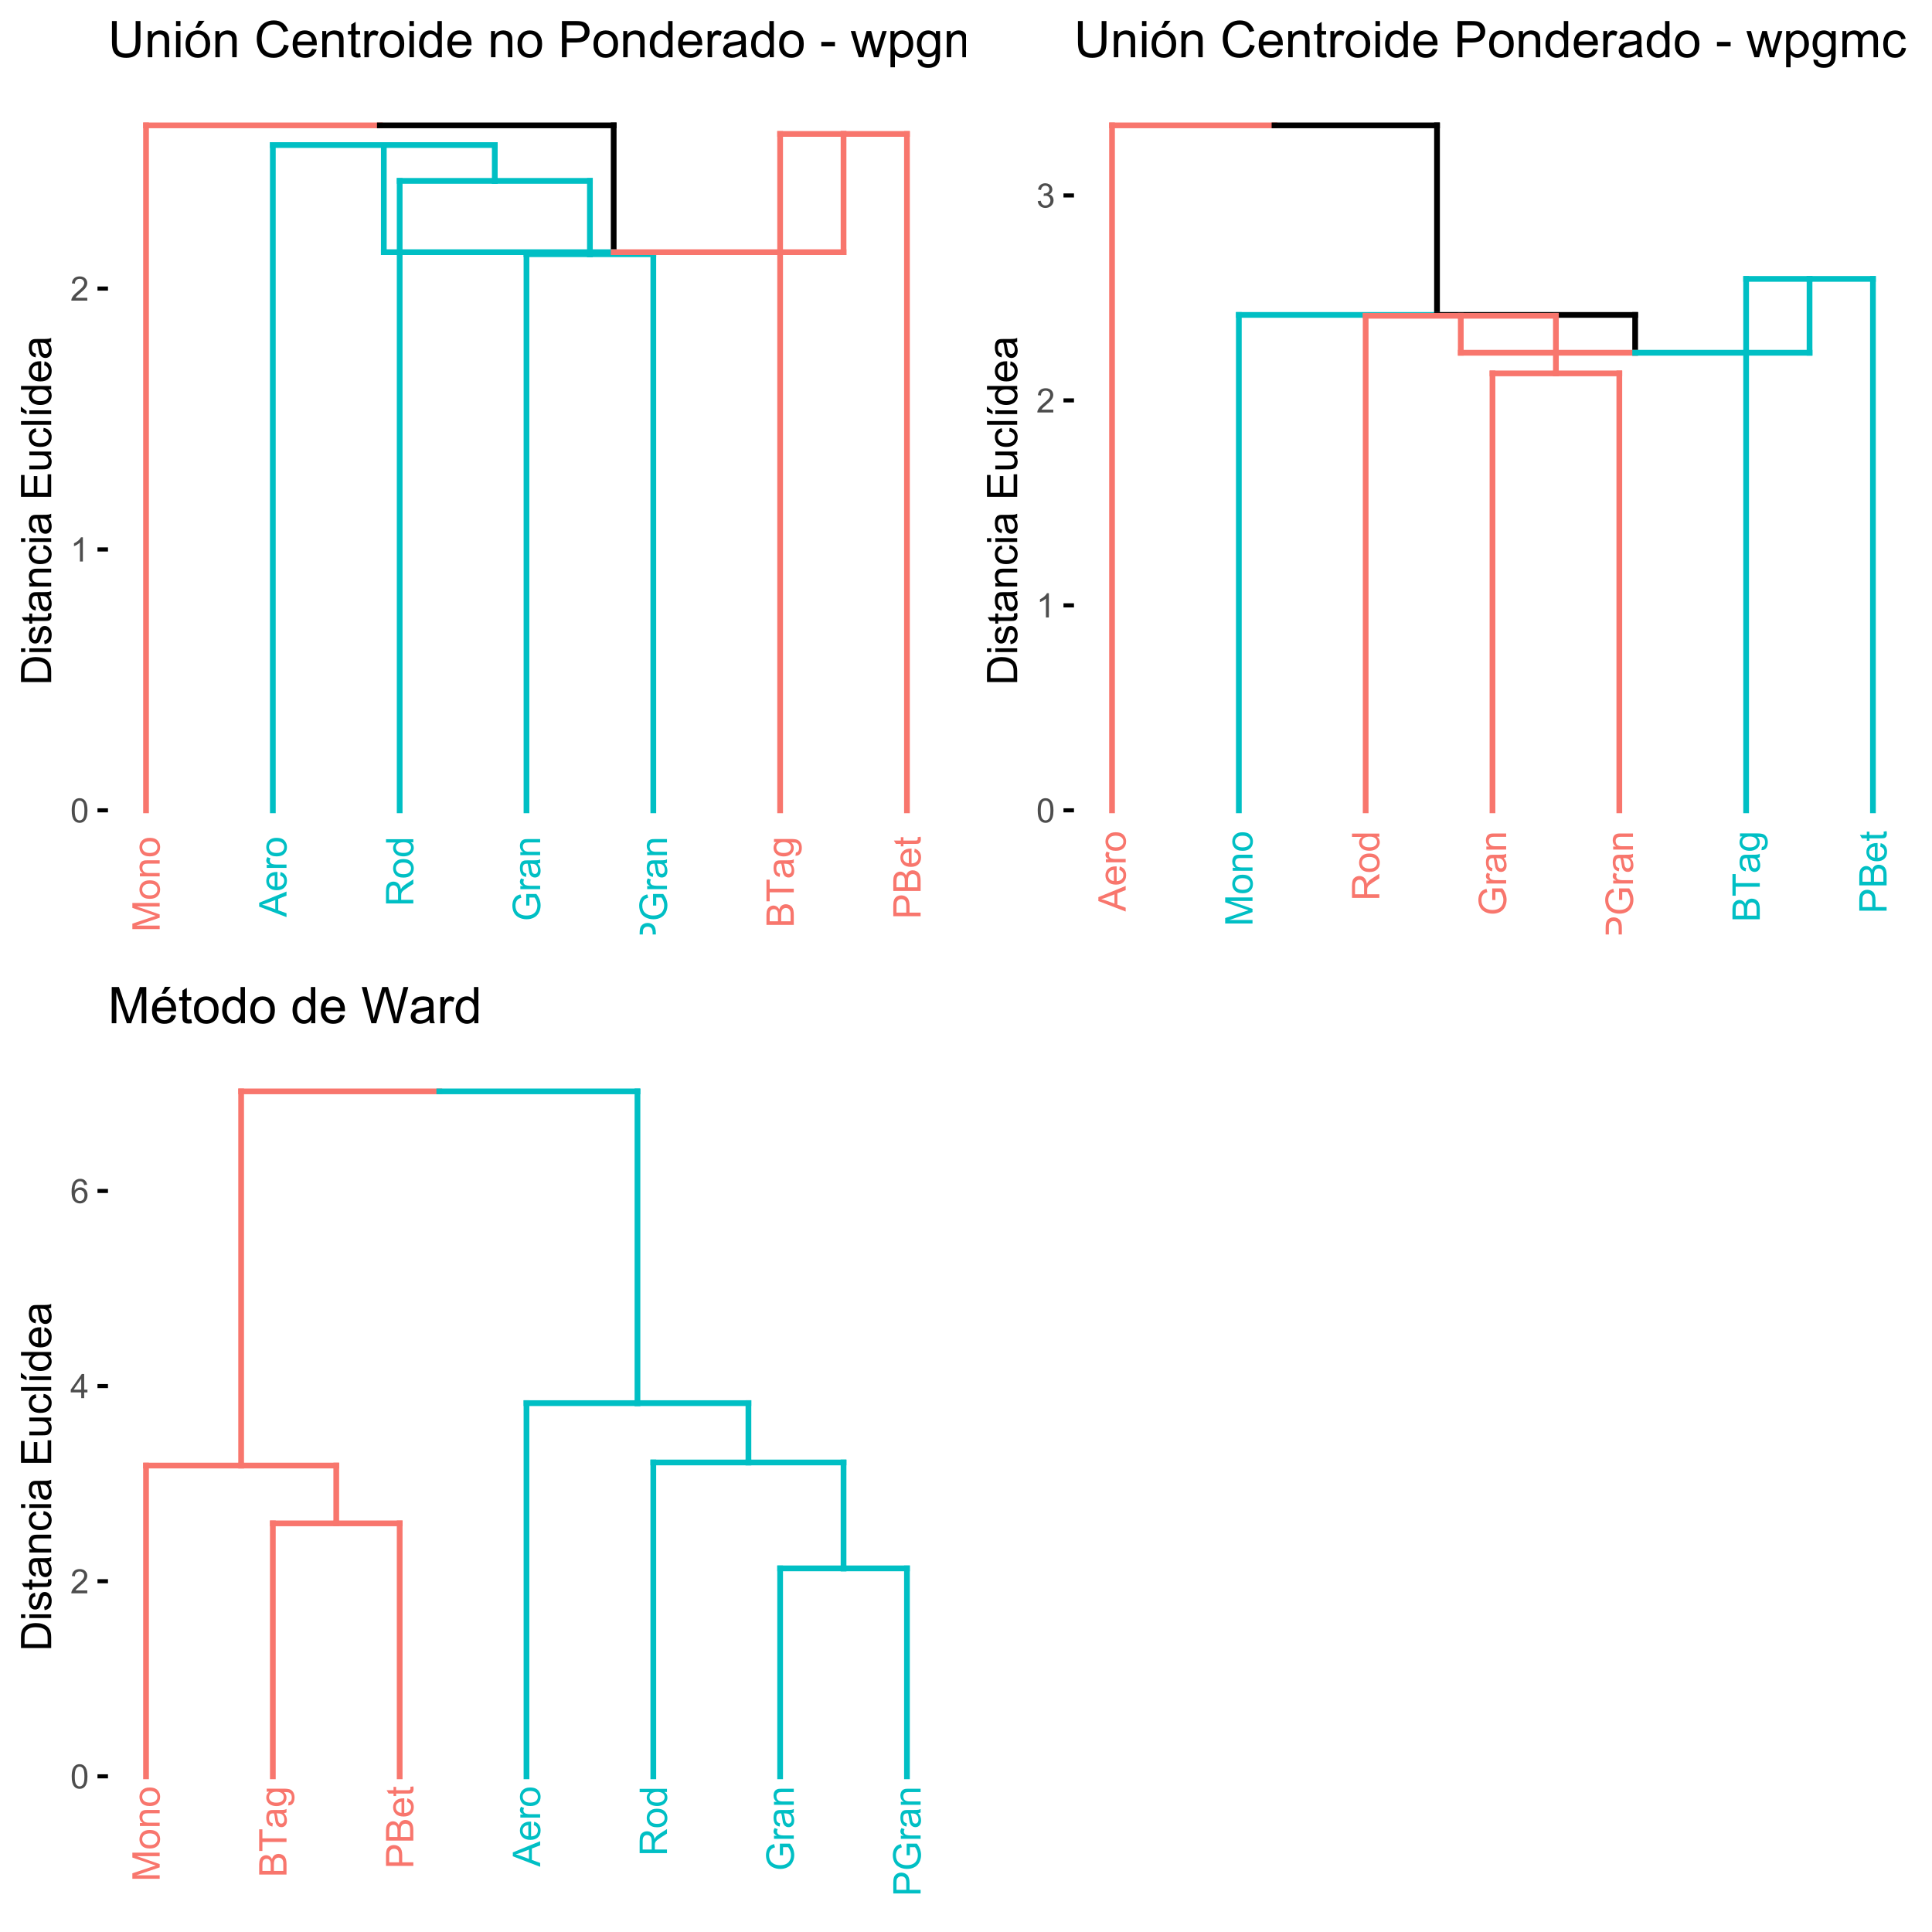<?xml version="1.0" encoding="UTF-8"?>
<svg xmlns="http://www.w3.org/2000/svg" xmlns:xlink="http://www.w3.org/1999/xlink" width="504pt" height="504pt" viewBox="0 0 504 504" version="1.1">
<defs>
<g>
<symbol overflow="visible" id="glyph0-0">
<path style="stroke:none;" d="M 0 -1.246 L -6.223 -1.246 L -6.223 -6.223 L 0 -6.223 Z M -0.156 -1.402 L -0.156 -6.07 L -6.07 -6.07 L -6.07 -1.402 Z M -0.156 -1.402 "/>
</symbol>
<symbol overflow="visible" id="glyph0-1">
<path style="stroke:none;" d="M 0 -0.738 L -7.129 -0.738 L -7.129 -2.16 L -2.082 -3.848 C -1.605 -4 -1.254 -4.113 -1.027 -4.188 C -1.281 -4.266 -1.664 -4.391 -2.168 -4.566 L -7.129 -6.273 L -7.129 -7.543 L 0 -7.543 L 0 -6.633 L -5.965 -6.633 L 0 -4.562 L 0 -3.711 L -6.07 -1.648 L 0 -1.648 Z M 0 -0.738 "/>
</symbol>
<symbol overflow="visible" id="glyph0-2">
<path style="stroke:none;" d="M -2.582 -0.332 C -3.535 -0.328 -4.242 -0.594 -4.707 -1.129 C -5.086 -1.57 -5.277 -2.113 -5.281 -2.754 C -5.277 -3.461 -5.047 -4.039 -4.582 -4.492 C -4.117 -4.941 -3.473 -5.168 -2.656 -5.168 C -1.984 -5.168 -1.461 -5.066 -1.086 -4.867 C -0.703 -4.668 -0.41 -4.379 -0.199 -4 C 0.012 -3.617 0.117 -3.203 0.117 -2.754 C 0.117 -2.027 -0.113 -1.441 -0.578 -1 C -1.039 -0.551 -1.707 -0.328 -2.582 -0.332 Z M -2.582 -1.23 C -1.918 -1.23 -1.422 -1.375 -1.094 -1.664 C -0.762 -1.953 -0.598 -2.316 -0.602 -2.754 C -0.598 -3.184 -0.762 -3.543 -1.098 -3.836 C -1.426 -4.121 -1.93 -4.266 -2.609 -4.27 C -3.246 -4.266 -3.73 -4.121 -4.062 -3.832 C -4.387 -3.543 -4.551 -3.184 -4.555 -2.754 C -4.551 -2.316 -4.387 -1.953 -4.062 -1.664 C -3.734 -1.375 -3.242 -1.23 -2.582 -1.23 Z M -2.582 -1.23 "/>
</symbol>
<symbol overflow="visible" id="glyph0-3">
<path style="stroke:none;" d="M 0 -0.656 L -5.164 -0.656 L -5.164 -1.445 L -4.43 -1.445 C -4.996 -1.82 -5.277 -2.367 -5.281 -3.086 C -5.277 -3.395 -5.223 -3.68 -5.113 -3.945 C -5 -4.203 -4.852 -4.398 -4.672 -4.531 C -4.488 -4.656 -4.273 -4.75 -4.027 -4.805 C -3.859 -4.836 -3.578 -4.852 -3.176 -4.852 L 0 -4.852 L 0 -3.977 L -3.141 -3.977 C -3.496 -3.973 -3.762 -3.938 -3.941 -3.875 C -4.117 -3.805 -4.258 -3.684 -4.363 -3.512 C -4.469 -3.336 -4.523 -3.133 -4.523 -2.902 C -4.523 -2.527 -4.402 -2.207 -4.168 -1.938 C -3.926 -1.664 -3.477 -1.527 -2.82 -1.531 L 0 -1.531 Z M 0 -0.656 "/>
</symbol>
<symbol overflow="visible" id="glyph0-4">
<path style="stroke:none;" d="M 0 0.016 L -7.129 -2.723 L -7.129 -3.738 L 0 -6.656 L 0 -5.582 L -2.16 -4.75 L -2.16 -1.77 L 0 -0.988 Z M -2.926 -2.043 L -2.926 -4.457 L -4.902 -3.715 C -5.5 -3.488 -5.992 -3.32 -6.379 -3.211 C -5.922 -3.117 -5.469 -2.988 -5.02 -2.824 Z M -2.926 -2.043 "/>
</symbol>
<symbol overflow="visible" id="glyph0-5">
<path style="stroke:none;" d="M -1.664 -4.191 L -1.551 -5.098 C -1.02 -4.953 -0.609 -4.688 -0.32 -4.305 C -0.027 -3.918 0.117 -3.426 0.117 -2.824 C 0.117 -2.066 -0.113 -1.465 -0.578 -1.027 C -1.043 -0.582 -1.695 -0.363 -2.539 -0.363 C -3.402 -0.363 -4.078 -0.586 -4.559 -1.035 C -5.039 -1.48 -5.277 -2.062 -5.281 -2.777 C -5.277 -3.465 -5.043 -4.027 -4.574 -4.469 C -4.102 -4.902 -3.441 -5.121 -2.59 -5.125 C -2.539 -5.121 -2.461 -5.121 -2.359 -5.121 L -2.359 -1.27 C -1.789 -1.297 -1.355 -1.457 -1.055 -1.75 C -0.75 -2.035 -0.598 -2.395 -0.602 -2.828 C -0.598 -3.148 -0.684 -3.422 -0.855 -3.652 C -1.023 -3.875 -1.293 -4.055 -1.664 -4.191 Z M -3.078 -1.316 L -3.078 -4.203 C -3.508 -4.16 -3.836 -4.051 -4.055 -3.871 C -4.391 -3.59 -4.559 -3.227 -4.562 -2.785 C -4.559 -2.379 -4.422 -2.043 -4.156 -1.773 C -3.883 -1.496 -3.523 -1.344 -3.078 -1.316 Z M -3.078 -1.316 "/>
</symbol>
<symbol overflow="visible" id="glyph0-6">
<path style="stroke:none;" d="M 0 -0.648 L -5.164 -0.648 L -5.164 -1.434 L -4.383 -1.434 C -4.746 -1.633 -4.984 -1.816 -5.105 -1.988 C -5.219 -2.156 -5.277 -2.348 -5.281 -2.555 C -5.277 -2.848 -5.184 -3.145 -5 -3.453 L -4.188 -3.152 C -4.309 -2.934 -4.371 -2.719 -4.375 -2.508 C -4.371 -2.316 -4.312 -2.145 -4.203 -1.992 C -4.086 -1.84 -3.93 -1.73 -3.727 -1.668 C -3.414 -1.57 -3.07 -1.523 -2.703 -1.523 L 0 -1.523 Z M 0 -0.648 "/>
</symbol>
<symbol overflow="visible" id="glyph0-7">
<path style="stroke:none;" d="M 0 -0.781 L -7.129 -0.781 L -7.129 -3.945 C -7.125 -4.578 -7.062 -5.062 -6.938 -5.391 C -6.809 -5.719 -6.582 -5.98 -6.258 -6.184 C -5.934 -6.379 -5.574 -6.48 -5.184 -6.48 C -4.676 -6.48 -4.25 -6.316 -3.902 -5.988 C -3.555 -5.66 -3.332 -5.152 -3.242 -4.473 C -3.117 -4.719 -3 -4.91 -2.887 -5.043 C -2.633 -5.316 -2.316 -5.578 -1.941 -5.824 L 0 -7.066 L 0 -5.879 L -1.484 -4.934 C -1.906 -4.66 -2.234 -4.434 -2.465 -4.254 C -2.688 -4.074 -2.848 -3.914 -2.941 -3.773 C -3.031 -3.633 -3.094 -3.488 -3.133 -3.344 C -3.152 -3.234 -3.164 -3.059 -3.164 -2.82 L -3.164 -1.727 L 0 -1.727 Z M -3.98 -1.727 L -3.98 -3.754 C -3.977 -4.184 -4.023 -4.52 -4.113 -4.766 C -4.203 -5.004 -4.344 -5.188 -4.543 -5.316 C -4.738 -5.441 -4.953 -5.508 -5.184 -5.508 C -5.516 -5.508 -5.793 -5.383 -6.012 -5.141 C -6.23 -4.891 -6.34 -4.504 -6.34 -3.98 L -6.34 -1.727 Z M -3.98 -1.727 "/>
</symbol>
<symbol overflow="visible" id="glyph0-8">
<path style="stroke:none;" d="M 0 -4.008 L -0.652 -4.008 C -0.137 -3.68 0.117 -3.195 0.117 -2.562 C 0.117 -2.148 0.004 -1.77 -0.223 -1.426 C -0.449 -1.078 -0.766 -0.812 -1.172 -0.625 C -1.578 -0.434 -2.047 -0.34 -2.578 -0.34 C -3.094 -0.34 -3.559 -0.426 -3.98 -0.598 C -4.395 -0.77 -4.719 -1.027 -4.945 -1.371 C -5.168 -1.715 -5.277 -2.098 -5.281 -2.523 C -5.277 -2.832 -5.211 -3.109 -5.082 -3.355 C -4.949 -3.594 -4.781 -3.793 -4.57 -3.949 L -7.129 -3.949 L -7.129 -4.82 L 0 -4.82 Z M -2.578 -1.238 C -1.914 -1.234 -1.418 -1.375 -1.094 -1.656 C -0.762 -1.934 -0.598 -2.262 -0.602 -2.645 C -0.598 -3.023 -0.754 -3.348 -1.07 -3.617 C -1.383 -3.883 -1.859 -4.02 -2.504 -4.02 C -3.207 -4.02 -3.727 -3.883 -4.059 -3.609 C -4.387 -3.336 -4.551 -3 -4.555 -2.605 C -4.551 -2.215 -4.395 -1.891 -4.078 -1.629 C -3.758 -1.367 -3.258 -1.234 -2.578 -1.238 Z M -2.578 -1.238 "/>
</symbol>
<symbol overflow="visible" id="glyph0-9">
<path style="stroke:none;" d="M -2.797 -4.105 L -3.633 -4.105 L -3.637 -7.125 L -0.992 -7.125 C -0.617 -6.66 -0.34 -6.18 -0.156 -5.688 C 0.027 -5.191 0.117 -4.688 0.121 -4.172 C 0.117 -3.469 -0.031 -2.832 -0.328 -2.262 C -0.625 -1.691 -1.059 -1.258 -1.629 -0.969 C -2.195 -0.672 -2.828 -0.527 -3.531 -0.531 C -4.223 -0.527 -4.871 -0.672 -5.473 -0.965 C -6.074 -1.254 -6.52 -1.672 -6.812 -2.219 C -7.102 -2.762 -7.246 -3.387 -7.25 -4.098 C -7.246 -4.609 -7.164 -5.078 -7 -5.496 C -6.832 -5.91 -6.598 -6.234 -6.301 -6.477 C -6 -6.711 -5.613 -6.891 -5.137 -7.016 L -4.902 -6.164 C -5.262 -6.055 -5.547 -5.922 -5.758 -5.766 C -5.965 -5.605 -6.129 -5.379 -6.254 -5.086 C -6.375 -4.789 -6.438 -4.461 -6.441 -4.105 C -6.438 -3.672 -6.375 -3.297 -6.246 -2.984 C -6.113 -2.668 -5.938 -2.414 -5.727 -2.223 C -5.508 -2.027 -5.273 -1.879 -5.023 -1.773 C -4.578 -1.59 -4.102 -1.5 -3.59 -1.504 C -2.953 -1.5 -2.422 -1.609 -1.992 -1.832 C -1.562 -2.047 -1.242 -2.363 -1.039 -2.785 C -0.828 -3.199 -0.727 -3.645 -0.73 -4.117 C -0.727 -4.523 -0.805 -4.922 -0.965 -5.312 C -1.117 -5.699 -1.285 -5.996 -1.469 -6.199 L -2.797 -6.199 Z M -2.797 -4.105 "/>
</symbol>
<symbol overflow="visible" id="glyph0-10">
<path style="stroke:none;" d="M -0.637 -4.027 C -0.359 -3.699 -0.164 -3.387 -0.051 -3.09 C 0.062 -2.785 0.117 -2.465 0.117 -2.125 C 0.117 -1.555 -0.02 -1.117 -0.297 -0.816 C -0.574 -0.508 -0.93 -0.355 -1.363 -0.359 C -1.613 -0.355 -1.844 -0.414 -2.055 -0.531 C -2.262 -0.645 -2.43 -0.797 -2.555 -0.984 C -2.68 -1.172 -2.773 -1.379 -2.844 -1.613 C -2.887 -1.781 -2.934 -2.043 -2.977 -2.391 C -3.059 -3.098 -3.156 -3.617 -3.277 -3.953 C -3.395 -3.953 -3.473 -3.953 -3.508 -3.957 C -3.859 -3.953 -4.109 -3.871 -4.258 -3.711 C -4.453 -3.484 -4.551 -3.152 -4.555 -2.715 C -4.551 -2.301 -4.48 -1.996 -4.34 -1.801 C -4.195 -1.602 -3.941 -1.457 -3.574 -1.367 L -3.691 -0.512 C -4.055 -0.586 -4.348 -0.715 -4.578 -0.895 C -4.801 -1.07 -4.977 -1.328 -5.098 -1.668 C -5.219 -2 -5.277 -2.391 -5.281 -2.84 C -5.277 -3.277 -5.227 -3.637 -5.125 -3.914 C -5.02 -4.188 -4.887 -4.387 -4.73 -4.52 C -4.57 -4.645 -4.375 -4.738 -4.137 -4.793 C -3.988 -4.824 -3.719 -4.84 -3.332 -4.84 L -2.164 -4.84 C -1.344 -4.84 -0.828 -4.855 -0.617 -4.895 C -0.398 -4.926 -0.195 -5 0 -5.117 L 0 -4.203 C -0.18 -4.109 -0.391 -4.051 -0.637 -4.027 Z M -2.59 -3.953 C -2.461 -3.633 -2.352 -3.156 -2.262 -2.523 C -2.207 -2.16 -2.148 -1.906 -2.086 -1.758 C -2.02 -1.609 -1.922 -1.492 -1.801 -1.414 C -1.672 -1.328 -1.535 -1.289 -1.387 -1.293 C -1.148 -1.289 -0.953 -1.379 -0.801 -1.559 C -0.645 -1.734 -0.566 -1.992 -0.57 -2.336 C -0.566 -2.668 -0.641 -2.969 -0.789 -3.234 C -0.934 -3.496 -1.137 -3.688 -1.395 -3.812 C -1.59 -3.902 -1.879 -3.949 -2.27 -3.953 Z M -2.59 -3.953 "/>
</symbol>
<symbol overflow="visible" id="glyph0-11">
<path style="stroke:none;" d="M 0 -0.77 L -7.129 -0.77 L -7.129 -3.457 C -7.125 -3.93 -7.102 -4.289 -7.059 -4.543 C -7 -4.887 -6.891 -5.18 -6.727 -5.422 C -6.562 -5.656 -6.332 -5.848 -6.039 -5.992 C -5.742 -6.137 -5.418 -6.211 -5.066 -6.211 C -4.457 -6.211 -3.945 -6.016 -3.527 -5.629 C -3.105 -5.242 -2.895 -4.547 -2.898 -3.539 L -2.898 -1.711 L 0 -1.711 Z M -3.738 -1.711 L -3.738 -3.555 C -3.738 -4.16 -3.852 -4.594 -4.078 -4.852 C -4.305 -5.109 -4.625 -5.238 -5.039 -5.238 C -5.336 -5.238 -5.59 -5.16 -5.801 -5.012 C -6.012 -4.855 -6.152 -4.656 -6.223 -4.414 C -6.266 -4.25 -6.285 -3.957 -6.289 -3.535 L -6.289 -1.711 Z M -3.738 -1.711 "/>
</symbol>
<symbol overflow="visible" id="glyph0-12">
<path style="stroke:none;" d="M 0 -0.73 L -7.129 -0.73 L -7.129 -3.402 C -7.125 -3.945 -7.051 -4.383 -6.91 -4.711 C -6.762 -5.039 -6.543 -5.297 -6.246 -5.484 C -5.945 -5.672 -5.629 -5.766 -5.305 -5.766 C -4.996 -5.766 -4.711 -5.68 -4.441 -5.516 C -4.172 -5.348 -3.953 -5.102 -3.793 -4.77 C -3.66 -5.199 -3.445 -5.531 -3.145 -5.766 C -2.836 -5.996 -2.477 -6.109 -2.066 -6.113 C -1.73 -6.109 -1.418 -6.039 -1.133 -5.898 C -0.844 -5.754 -0.625 -5.578 -0.469 -5.375 C -0.312 -5.164 -0.195 -4.906 -0.117 -4.598 C -0.039 -4.281 0 -3.898 0 -3.449 Z M -4.133 -1.672 L -4.133 -3.215 C -4.129 -3.629 -4.156 -3.93 -4.215 -4.113 C -4.285 -4.352 -4.406 -4.531 -4.57 -4.656 C -4.734 -4.777 -4.941 -4.84 -5.191 -4.84 C -5.426 -4.84 -5.633 -4.781 -5.816 -4.668 C -5.992 -4.551 -6.117 -4.387 -6.188 -4.18 C -6.254 -3.969 -6.285 -3.609 -6.289 -3.098 L -6.289 -1.672 Z M -0.84 -1.672 L -0.84 -3.449 C -0.836 -3.75 -0.848 -3.965 -0.875 -4.09 C -0.91 -4.305 -0.977 -4.484 -1.07 -4.633 C -1.16 -4.777 -1.293 -4.898 -1.465 -4.992 C -1.637 -5.086 -1.836 -5.133 -2.066 -5.137 C -2.328 -5.133 -2.559 -5.062 -2.758 -4.93 C -2.953 -4.789 -3.09 -4.602 -3.172 -4.363 C -3.25 -4.117 -3.293 -3.77 -3.293 -3.32 L -3.293 -1.672 Z M -0.84 -1.672 "/>
</symbol>
<symbol overflow="visible" id="glyph0-13">
<path style="stroke:none;" d="M 0 -2.582 L -6.289 -2.582 L -6.289 -0.234 L -7.129 -0.234 L -7.129 -5.883 L -6.289 -5.883 L -6.289 -3.523 L 0 -3.523 Z M 0 -2.582 "/>
</symbol>
<symbol overflow="visible" id="glyph0-14">
<path style="stroke:none;" d="M 0.43 -0.496 L 0.555 -1.348 C 0.816 -1.383 1.008 -1.48 1.129 -1.645 C 1.289 -1.859 1.371 -2.156 1.371 -2.535 C 1.371 -2.938 1.289 -3.25 1.129 -3.469 C 0.965 -3.688 0.738 -3.836 0.449 -3.918 C 0.266 -3.961 -0.105 -3.98 -0.676 -3.98 C -0.223 -3.598 0 -3.125 0 -2.555 C 0 -1.844 -0.254 -1.293 -0.766 -0.902 C -1.277 -0.512 -1.891 -0.316 -2.609 -0.32 C -3.102 -0.316 -3.559 -0.406 -3.977 -0.586 C -4.391 -0.766 -4.711 -1.023 -4.941 -1.363 C -5.164 -1.699 -5.277 -2.098 -5.281 -2.559 C -5.277 -3.164 -5.031 -3.668 -4.543 -4.066 L -5.164 -4.066 L -5.164 -4.871 L -0.699 -4.871 C 0.105 -4.867 0.672 -4.785 1.008 -4.625 C 1.344 -4.461 1.609 -4.203 1.805 -3.848 C 2 -3.492 2.098 -3.055 2.098 -2.539 C 2.098 -1.918 1.957 -1.422 1.68 -1.043 C 1.402 -0.664 0.984 -0.48 0.43 -0.496 Z M -2.676 -1.219 C -1.992 -1.219 -1.496 -1.352 -1.188 -1.621 C -0.875 -1.891 -0.719 -2.23 -0.723 -2.637 C -0.719 -3.035 -0.875 -3.371 -1.188 -3.645 C -1.496 -3.918 -1.98 -4.055 -2.645 -4.055 C -3.273 -4.055 -3.75 -3.914 -4.074 -3.633 C -4.391 -3.352 -4.551 -3.012 -4.555 -2.621 C -4.551 -2.23 -4.395 -1.902 -4.082 -1.629 C -3.766 -1.355 -3.297 -1.219 -2.676 -1.219 Z M -2.676 -1.219 "/>
</symbol>
<symbol overflow="visible" id="glyph0-15">
<path style="stroke:none;" d="M -0.781 -2.566 L -0.008 -2.695 C 0.043 -2.445 0.062 -2.223 0.066 -2.031 C 0.062 -1.711 0.016 -1.465 -0.082 -1.293 C -0.184 -1.117 -0.312 -0.992 -0.477 -0.922 C -0.637 -0.848 -0.984 -0.812 -1.512 -0.816 L -4.484 -0.816 L -4.484 -0.176 L -5.164 -0.176 L -5.164 -0.816 L -6.441 -0.816 L -6.969 -1.688 L -5.164 -1.688 L -5.164 -2.566 L -4.484 -2.566 L -4.484 -1.688 L -1.465 -1.688 C -1.215 -1.688 -1.051 -1.703 -0.98 -1.734 C -0.906 -1.766 -0.852 -1.812 -0.812 -1.883 C -0.77 -1.949 -0.75 -2.051 -0.75 -2.184 C -0.75 -2.277 -0.758 -2.406 -0.781 -2.566 Z M -0.781 -2.566 "/>
</symbol>
<symbol overflow="visible" id="glyph1-0">
<path style="stroke:none;" d="M 1.102 0 L 1.102 -5.5 L 5.5 -5.5 L 5.5 0 Z M 1.238 -0.137 L 5.363 -0.137 L 5.363 -5.363 L 1.238 -5.363 Z M 1.238 -0.137 "/>
</symbol>
<symbol overflow="visible" id="glyph1-1">
<path style="stroke:none;" d="M 0.367 -3.105 C 0.363 -3.848 0.438 -4.445 0.594 -4.902 C 0.742 -5.355 0.973 -5.707 1.277 -5.953 C 1.578 -6.199 1.957 -6.32 2.418 -6.324 C 2.754 -6.32 3.051 -6.254 3.309 -6.121 C 3.562 -5.984 3.773 -5.789 3.938 -5.531 C 4.102 -5.273 4.23 -4.961 4.328 -4.594 C 4.422 -4.227 4.469 -3.73 4.473 -3.105 C 4.469 -2.367 4.395 -1.77 4.242 -1.316 C 4.09 -0.859 3.863 -0.508 3.562 -0.262 C 3.258 -0.016 2.875 0.105 2.418 0.109 C 1.809 0.105 1.332 -0.109 0.988 -0.547 C 0.57 -1.066 0.363 -1.922 0.367 -3.105 Z M 1.16 -3.105 C 1.16 -2.07 1.281 -1.379 1.523 -1.039 C 1.766 -0.695 2.062 -0.527 2.418 -0.527 C 2.773 -0.527 3.074 -0.699 3.316 -1.043 C 3.559 -1.387 3.68 -2.074 3.68 -3.105 C 3.68 -4.145 3.559 -4.832 3.316 -5.172 C 3.074 -5.512 2.77 -5.684 2.41 -5.684 C 2.051 -5.684 1.77 -5.531 1.559 -5.234 C 1.293 -4.844 1.16 -4.137 1.16 -3.105 Z M 1.16 -3.105 "/>
</symbol>
<symbol overflow="visible" id="glyph1-2">
<path style="stroke:none;" d="M 3.277 0 L 2.504 0 L 2.504 -4.93 C 2.316 -4.75 2.074 -4.574 1.773 -4.395 C 1.469 -4.215 1.195 -4.082 0.957 -3.996 L 0.957 -4.742 C 1.387 -4.941 1.766 -5.188 2.09 -5.48 C 2.414 -5.77 2.645 -6.051 2.781 -6.324 L 3.277 -6.324 Z M 3.277 0 "/>
</symbol>
<symbol overflow="visible" id="glyph1-3">
<path style="stroke:none;" d="M 4.43 -0.742 L 4.43 0 L 0.266 0 C 0.258 -0.188 0.289 -0.367 0.355 -0.539 C 0.461 -0.82 0.629 -1.098 0.863 -1.375 C 1.094 -1.648 1.434 -1.965 1.879 -2.328 C 2.562 -2.887 3.023 -3.332 3.266 -3.664 C 3.5 -3.988 3.621 -4.301 3.625 -4.594 C 3.621 -4.898 3.512 -5.156 3.297 -5.367 C 3.074 -5.578 2.789 -5.684 2.441 -5.684 C 2.066 -5.684 1.77 -5.57 1.547 -5.348 C 1.32 -5.125 1.207 -4.816 1.207 -4.422 L 0.414 -4.504 C 0.465 -5.094 0.668 -5.543 1.027 -5.855 C 1.379 -6.164 1.855 -6.32 2.457 -6.324 C 3.059 -6.32 3.539 -6.152 3.891 -5.82 C 4.242 -5.484 4.418 -5.07 4.422 -4.578 C 4.418 -4.32 4.367 -4.074 4.266 -3.832 C 4.164 -3.59 3.992 -3.332 3.754 -3.062 C 3.512 -2.793 3.113 -2.426 2.562 -1.957 C 2.094 -1.566 1.797 -1.301 1.664 -1.16 C 1.531 -1.02 1.422 -0.879 1.34 -0.742 Z M 4.43 -0.742 "/>
</symbol>
<symbol overflow="visible" id="glyph1-4">
<path style="stroke:none;" d="M 0.371 -1.664 L 1.145 -1.766 C 1.23 -1.324 1.383 -1.008 1.598 -0.816 C 1.809 -0.621 2.066 -0.527 2.375 -0.527 C 2.734 -0.527 3.043 -0.652 3.297 -0.906 C 3.547 -1.156 3.672 -1.469 3.676 -1.844 C 3.672 -2.195 3.555 -2.488 3.324 -2.719 C 3.09 -2.949 2.797 -3.062 2.441 -3.066 C 2.293 -3.062 2.109 -3.035 1.895 -2.98 L 1.98 -3.66 C 2.031 -3.652 2.07 -3.648 2.105 -3.652 C 2.434 -3.648 2.73 -3.734 2.996 -3.91 C 3.254 -4.078 3.387 -4.344 3.391 -4.703 C 3.387 -4.984 3.289 -5.219 3.102 -5.406 C 2.906 -5.59 2.66 -5.684 2.359 -5.688 C 2.055 -5.684 1.805 -5.59 1.605 -5.402 C 1.402 -5.215 1.273 -4.93 1.219 -4.555 L 0.445 -4.691 C 0.539 -5.207 0.754 -5.609 1.09 -5.895 C 1.426 -6.18 1.844 -6.32 2.344 -6.324 C 2.688 -6.32 3.004 -6.246 3.293 -6.102 C 3.582 -5.953 3.801 -5.754 3.953 -5.5 C 4.105 -5.242 4.184 -4.973 4.184 -4.688 C 4.184 -4.414 4.109 -4.164 3.965 -3.945 C 3.816 -3.719 3.602 -3.543 3.316 -3.41 C 3.688 -3.324 3.977 -3.145 4.184 -2.875 C 4.391 -2.602 4.492 -2.262 4.496 -1.859 C 4.492 -1.305 4.293 -0.84 3.895 -0.461 C 3.492 -0.078 2.984 0.109 2.371 0.113 C 1.816 0.109 1.355 -0.051 0.992 -0.379 C 0.625 -0.707 0.418 -1.137 0.371 -1.664 Z M 0.371 -1.664 "/>
</symbol>
<symbol overflow="visible" id="glyph1-5">
<path style="stroke:none;" d="M 2.844 0 L 2.844 -1.508 L 0.113 -1.508 L 0.113 -2.219 L 2.988 -6.301 L 3.617 -6.301 L 3.617 -2.219 L 4.469 -2.219 L 4.469 -1.508 L 3.617 -1.508 L 3.617 0 Z M 2.844 -2.219 L 2.844 -5.059 L 0.871 -2.219 Z M 2.844 -2.219 "/>
</symbol>
<symbol overflow="visible" id="glyph1-6">
<path style="stroke:none;" d="M 4.379 -4.758 L 3.609 -4.695 C 3.539 -4.996 3.441 -5.219 3.316 -5.359 C 3.105 -5.574 2.848 -5.684 2.543 -5.688 C 2.297 -5.684 2.078 -5.617 1.895 -5.484 C 1.648 -5.305 1.457 -5.043 1.32 -4.703 C 1.176 -4.363 1.105 -3.879 1.102 -3.25 C 1.285 -3.531 1.512 -3.742 1.781 -3.879 C 2.051 -4.016 2.332 -4.082 2.629 -4.086 C 3.141 -4.082 3.578 -3.895 3.945 -3.516 C 4.305 -3.137 4.488 -2.645 4.492 -2.047 C 4.488 -1.648 4.402 -1.281 4.234 -0.941 C 4.062 -0.602 3.828 -0.34 3.531 -0.16 C 3.23 0.02 2.895 0.105 2.52 0.109 C 1.871 0.105 1.344 -0.129 0.941 -0.602 C 0.531 -1.074 0.328 -1.855 0.332 -2.949 C 0.328 -4.16 0.551 -5.047 1.004 -5.602 C 1.395 -6.082 1.926 -6.32 2.59 -6.324 C 3.086 -6.32 3.492 -6.184 3.809 -5.906 C 4.125 -5.629 4.312 -5.246 4.379 -4.758 Z M 1.219 -2.039 C 1.219 -1.773 1.273 -1.516 1.387 -1.273 C 1.5 -1.027 1.66 -0.844 1.863 -0.719 C 2.066 -0.59 2.277 -0.527 2.504 -0.527 C 2.828 -0.527 3.109 -0.656 3.348 -0.922 C 3.578 -1.184 3.695 -1.543 3.699 -2 C 3.695 -2.43 3.582 -2.773 3.352 -3.027 C 3.117 -3.273 2.824 -3.398 2.477 -3.402 C 2.121 -3.398 1.824 -3.273 1.582 -3.027 C 1.34 -2.773 1.219 -2.445 1.219 -2.039 Z M 1.219 -2.039 "/>
</symbol>
<symbol overflow="visible" id="glyph2-0">
<path style="stroke:none;" d="M 0 -1.375 L -6.875 -1.375 L -6.875 -6.875 L 0 -6.875 Z M -0.172 -1.547 L -0.172 -6.703 L -6.703 -6.703 L -6.703 -1.547 Z M -0.172 -1.547 "/>
</symbol>
<symbol overflow="visible" id="glyph2-1">
<path style="stroke:none;" d="M 0 -0.848 L -7.875 -0.848 L -7.875 -3.562 C -7.875 -4.172 -7.836 -4.637 -7.762 -4.965 C -7.656 -5.41 -7.469 -5.797 -7.195 -6.117 C -6.844 -6.531 -6.395 -6.84 -5.852 -7.051 C -5.301 -7.254 -4.676 -7.359 -3.98 -7.359 C -3.379 -7.359 -2.848 -7.289 -2.387 -7.148 C -1.922 -7.008 -1.543 -6.828 -1.242 -6.609 C -0.938 -6.391 -0.699 -6.152 -0.527 -5.895 C -0.355 -5.633 -0.223 -5.316 -0.133 -4.953 C -0.043 -4.586 0 -4.168 0 -3.691 Z M -0.93 -1.891 L -0.93 -3.57 C -0.926 -4.086 -0.973 -4.496 -1.074 -4.793 C -1.168 -5.09 -1.305 -5.324 -1.48 -5.5 C -1.727 -5.746 -2.059 -5.938 -2.477 -6.078 C -2.895 -6.211 -3.402 -6.281 -3.996 -6.285 C -4.816 -6.281 -5.449 -6.145 -5.895 -5.879 C -6.336 -5.605 -6.633 -5.277 -6.785 -4.895 C -6.891 -4.609 -6.941 -4.16 -6.945 -3.547 L -6.945 -1.891 Z M -0.93 -1.891 "/>
</symbol>
<symbol overflow="visible" id="glyph2-2">
<path style="stroke:none;" d="M -6.762 -0.73 L -7.875 -0.73 L -7.875 -1.699 L -6.762 -1.699 Z M 0 -0.73 L -5.703 -0.73 L -5.703 -1.699 L 0 -1.695 Z M 0 -0.73 "/>
</symbol>
<symbol overflow="visible" id="glyph2-3">
<path style="stroke:none;" d="M -1.703 -0.34 L -1.852 -1.293 C -1.469 -1.344 -1.172 -1.492 -0.969 -1.742 C -0.762 -1.984 -0.66 -2.328 -0.664 -2.773 C -0.66 -3.211 -0.75 -3.539 -0.934 -3.758 C -1.113 -3.969 -1.328 -4.078 -1.574 -4.082 C -1.789 -4.078 -1.961 -3.984 -2.09 -3.797 C -2.172 -3.664 -2.281 -3.332 -2.418 -2.809 C -2.594 -2.098 -2.75 -1.609 -2.883 -1.336 C -3.012 -1.062 -3.191 -0.852 -3.422 -0.711 C -3.652 -0.566 -3.906 -0.496 -4.188 -0.5 C -4.441 -0.496 -4.676 -0.555 -4.895 -0.672 C -5.105 -0.785 -5.289 -0.945 -5.438 -1.148 C -5.547 -1.297 -5.637 -1.5 -5.715 -1.762 C -5.789 -2.02 -5.828 -2.301 -5.832 -2.602 C -5.828 -3.047 -5.766 -3.438 -5.637 -3.777 C -5.508 -4.113 -5.332 -4.363 -5.113 -4.527 C -4.891 -4.688 -4.598 -4.797 -4.234 -4.859 L -4.102 -3.914 C -4.395 -3.871 -4.621 -3.746 -4.789 -3.543 C -4.953 -3.336 -5.039 -3.043 -5.039 -2.668 C -5.039 -2.223 -4.965 -1.906 -4.816 -1.719 C -4.668 -1.523 -4.496 -1.43 -4.301 -1.434 C -4.176 -1.43 -4.062 -1.469 -3.965 -1.551 C -3.859 -1.629 -3.773 -1.754 -3.707 -1.922 C -3.668 -2.016 -3.586 -2.301 -3.461 -2.777 C -3.273 -3.461 -3.121 -3.938 -3.008 -4.207 C -2.891 -4.477 -2.723 -4.688 -2.5 -4.844 C -2.277 -4.996 -2.004 -5.074 -1.676 -5.074 C -1.352 -5.074 -1.047 -4.98 -0.766 -4.793 C -0.48 -4.605 -0.262 -4.332 -0.105 -3.98 C 0.051 -3.621 0.129 -3.223 0.129 -2.777 C 0.129 -2.035 -0.023 -1.469 -0.332 -1.082 C -0.641 -0.691 -1.098 -0.445 -1.703 -0.34 Z M -1.703 -0.34 "/>
</symbol>
<symbol overflow="visible" id="glyph2-4">
<path style="stroke:none;" d="M -0.863 -2.836 L -0.012 -2.977 C 0.043 -2.703 0.07 -2.457 0.074 -2.246 C 0.07 -1.891 0.02 -1.621 -0.09 -1.43 C -0.199 -1.234 -0.348 -1.098 -0.527 -1.02 C -0.707 -0.941 -1.086 -0.902 -1.672 -0.902 L -4.953 -0.902 L -4.953 -0.195 L -5.703 -0.195 L -5.703 -0.902 L -7.117 -0.902 L -7.695 -1.863 L -5.703 -1.863 L -5.703 -2.836 L -4.953 -2.836 L -4.953 -1.863 L -1.617 -1.863 C -1.34 -1.863 -1.16 -1.879 -1.082 -1.914 C -1 -1.945 -0.938 -2 -0.895 -2.078 C -0.848 -2.152 -0.824 -2.262 -0.828 -2.41 C -0.824 -2.516 -0.836 -2.66 -0.863 -2.836 Z M -0.863 -2.836 "/>
</symbol>
<symbol overflow="visible" id="glyph2-5">
<path style="stroke:none;" d="M -0.703 -4.445 C -0.398 -4.086 -0.184 -3.742 -0.059 -3.414 C 0.066 -3.082 0.129 -2.727 0.129 -2.348 C 0.129 -1.719 -0.023 -1.238 -0.328 -0.902 C -0.633 -0.566 -1.023 -0.398 -1.504 -0.398 C -1.781 -0.398 -2.035 -0.461 -2.27 -0.586 C -2.496 -0.711 -2.684 -0.875 -2.824 -1.086 C -2.965 -1.289 -3.07 -1.523 -3.141 -1.785 C -3.191 -1.969 -3.238 -2.254 -3.289 -2.641 C -3.375 -3.418 -3.488 -3.992 -3.621 -4.367 C -3.754 -4.367 -3.836 -4.371 -3.871 -4.371 C -4.266 -4.371 -4.543 -4.277 -4.703 -4.098 C -4.918 -3.848 -5.027 -3.48 -5.031 -2.996 C -5.027 -2.539 -4.949 -2.203 -4.793 -1.988 C -4.633 -1.77 -4.352 -1.609 -3.949 -1.508 L -4.078 -0.562 C -4.48 -0.648 -4.805 -0.789 -5.055 -0.988 C -5.301 -1.184 -5.492 -1.469 -5.629 -1.844 C -5.762 -2.215 -5.828 -2.645 -5.832 -3.137 C -5.828 -3.621 -5.773 -4.02 -5.66 -4.324 C -5.543 -4.629 -5.398 -4.852 -5.227 -4.996 C -5.055 -5.137 -4.836 -5.238 -4.57 -5.297 C -4.406 -5.328 -4.109 -5.344 -3.68 -5.344 L -2.391 -5.344 C -1.492 -5.344 -0.922 -5.363 -0.684 -5.406 C -0.445 -5.445 -0.219 -5.527 0 -5.648 L 0 -4.641 C -0.199 -4.539 -0.434 -4.473 -0.703 -4.445 Z M -2.863 -4.367 C -2.719 -4.012 -2.598 -3.488 -2.496 -2.789 C -2.438 -2.391 -2.371 -2.109 -2.301 -1.945 C -2.227 -1.781 -2.121 -1.652 -1.988 -1.562 C -1.848 -1.473 -1.695 -1.43 -1.531 -1.43 C -1.27 -1.43 -1.055 -1.527 -0.887 -1.723 C -0.711 -1.918 -0.625 -2.203 -0.629 -2.578 C -0.625 -2.949 -0.707 -3.277 -0.871 -3.57 C -1.031 -3.859 -1.254 -4.074 -1.543 -4.211 C -1.754 -4.312 -2.078 -4.363 -2.508 -4.367 Z M -2.863 -4.367 "/>
</symbol>
<symbol overflow="visible" id="glyph2-6">
<path style="stroke:none;" d="M 0 -0.727 L -5.703 -0.727 L -5.703 -1.594 L -4.895 -1.594 C -5.516 -2.012 -5.828 -2.617 -5.832 -3.41 C -5.828 -3.754 -5.766 -4.066 -5.645 -4.355 C -5.52 -4.641 -5.359 -4.859 -5.16 -5.004 C -4.957 -5.145 -4.719 -5.242 -4.445 -5.305 C -4.266 -5.336 -3.953 -5.355 -3.508 -5.359 L 0 -5.359 L 0 -4.395 L -3.469 -4.395 C -3.863 -4.395 -4.156 -4.355 -4.352 -4.281 C -4.543 -4.203 -4.699 -4.07 -4.82 -3.879 C -4.934 -3.688 -4.992 -3.461 -4.996 -3.207 C -4.992 -2.793 -4.859 -2.438 -4.602 -2.141 C -4.336 -1.836 -3.844 -1.688 -3.117 -1.691 L 0 -1.691 Z M 0 -0.727 "/>
</symbol>
<symbol overflow="visible" id="glyph2-7">
<path style="stroke:none;" d="M -2.09 -4.445 L -1.965 -5.398 C -1.309 -5.289 -0.797 -5.023 -0.426 -4.598 C -0.055 -4.168 0.129 -3.645 0.129 -3.023 C 0.129 -2.242 -0.125 -1.613 -0.637 -1.141 C -1.145 -0.664 -1.875 -0.426 -2.832 -0.43 C -3.441 -0.426 -3.98 -0.527 -4.445 -0.734 C -4.906 -0.938 -5.254 -1.25 -5.484 -1.668 C -5.715 -2.082 -5.828 -2.535 -5.832 -3.031 C -5.828 -3.645 -5.672 -4.152 -5.363 -4.547 C -5.047 -4.941 -4.602 -5.191 -4.027 -5.305 L -3.883 -4.367 C -4.262 -4.273 -4.551 -4.117 -4.746 -3.891 C -4.941 -3.664 -5.039 -3.387 -5.039 -3.066 C -5.039 -2.574 -4.863 -2.18 -4.516 -1.879 C -4.164 -1.57 -3.613 -1.418 -2.859 -1.422 C -2.09 -1.418 -1.531 -1.566 -1.184 -1.863 C -0.836 -2.156 -0.66 -2.539 -0.664 -3.012 C -0.66 -3.391 -0.777 -3.707 -1.012 -3.961 C -1.242 -4.215 -1.602 -4.375 -2.09 -4.445 Z M -2.09 -4.445 "/>
</symbol>
<symbol overflow="visible" id="glyph2-8">
<path style="stroke:none;" d=""/>
</symbol>
<symbol overflow="visible" id="glyph2-9">
<path style="stroke:none;" d="M 0 -0.871 L -7.875 -0.871 L -7.875 -6.562 L -6.945 -6.562 L -6.945 -1.914 L -4.531 -1.914 L -4.531 -6.27 L -3.609 -6.27 L -3.609 -1.914 L -0.93 -1.914 L -0.93 -6.746 L 0 -6.746 Z M 0 -0.871 "/>
</symbol>
<symbol overflow="visible" id="glyph2-10">
<path style="stroke:none;" d="M 0 -4.465 L -0.836 -4.465 C -0.191 -4.02 0.129 -3.414 0.129 -2.652 C 0.129 -2.312 0.066 -2 -0.062 -1.711 C -0.191 -1.418 -0.355 -1.199 -0.551 -1.059 C -0.746 -0.914 -0.984 -0.816 -1.266 -0.762 C -1.453 -0.723 -1.754 -0.703 -2.172 -0.703 L -5.703 -0.703 L -5.703 -1.672 L -2.539 -1.672 C -2.031 -1.668 -1.691 -1.688 -1.52 -1.73 C -1.262 -1.785 -1.062 -1.914 -0.918 -2.113 C -0.773 -2.309 -0.703 -2.555 -0.703 -2.848 C -0.703 -3.137 -0.777 -3.406 -0.926 -3.66 C -1.074 -3.914 -1.273 -4.094 -1.531 -4.199 C -1.785 -4.305 -2.16 -4.359 -2.648 -4.359 L -5.703 -4.359 L -5.703 -5.328 L 0 -5.328 Z M 0 -4.465 "/>
</symbol>
<symbol overflow="visible" id="glyph2-11">
<path style="stroke:none;" d="M 0 -0.703 L -7.875 -0.703 L -7.875 -1.672 L 0 -1.672 Z M 0 -0.703 "/>
</symbol>
<symbol overflow="visible" id="glyph2-12">
<path style="stroke:none;" d="M 0 -1.062 L -5.703 -1.062 L -5.703 -2.031 L 0 -2.031 Z M -6.414 -1.016 L -7.918 -1.73 L -7.918 -2.996 L -6.414 -1.816 Z M -6.414 -1.016 "/>
</symbol>
<symbol overflow="visible" id="glyph2-13">
<path style="stroke:none;" d="M 0 -4.426 L -0.719 -4.426 C -0.152 -4.059 0.129 -3.527 0.129 -2.832 C 0.129 -2.371 0.004 -1.953 -0.246 -1.574 C -0.496 -1.191 -0.844 -0.895 -1.297 -0.688 C -1.742 -0.477 -2.262 -0.375 -2.848 -0.375 C -3.414 -0.375 -3.93 -0.469 -4.395 -0.66 C -4.859 -0.848 -5.215 -1.133 -5.461 -1.516 C -5.707 -1.895 -5.828 -2.32 -5.832 -2.789 C -5.828 -3.133 -5.758 -3.438 -5.613 -3.707 C -5.469 -3.973 -5.277 -4.191 -5.047 -4.359 L -7.875 -4.363 L -7.875 -5.324 L 0 -5.324 Z M -2.848 -1.371 C -2.113 -1.371 -1.566 -1.523 -1.207 -1.832 C -0.844 -2.137 -0.66 -2.5 -0.664 -2.922 C -0.66 -3.34 -0.836 -3.699 -1.184 -3.996 C -1.527 -4.293 -2.055 -4.441 -2.766 -4.441 C -3.547 -4.441 -4.117 -4.289 -4.484 -3.988 C -4.844 -3.688 -5.027 -3.316 -5.031 -2.879 C -5.027 -2.445 -4.852 -2.086 -4.504 -1.801 C -4.152 -1.512 -3.602 -1.371 -2.848 -1.371 Z M -2.848 -1.371 "/>
</symbol>
<symbol overflow="visible" id="glyph2-14">
<path style="stroke:none;" d="M -1.836 -4.629 L -1.715 -5.629 C -1.125 -5.469 -0.672 -5.176 -0.352 -4.75 C -0.031 -4.324 0.129 -3.781 0.129 -3.121 C 0.129 -2.281 -0.125 -1.617 -0.641 -1.133 C -1.152 -0.641 -1.875 -0.398 -2.805 -0.402 C -3.762 -0.398 -4.504 -0.645 -5.035 -1.145 C -5.562 -1.637 -5.828 -2.277 -5.832 -3.066 C -5.828 -3.824 -5.57 -4.449 -5.051 -4.934 C -4.531 -5.418 -3.801 -5.66 -2.863 -5.66 C -2.805 -5.66 -2.719 -5.656 -2.605 -5.656 L -2.605 -1.402 C -1.977 -1.434 -1.496 -1.613 -1.164 -1.934 C -0.828 -2.25 -0.66 -2.645 -0.664 -3.125 C -0.66 -3.477 -0.754 -3.781 -0.941 -4.031 C -1.125 -4.281 -1.422 -4.48 -1.836 -4.629 Z M -3.398 -1.457 L -3.398 -4.641 C -3.879 -4.598 -4.238 -4.473 -4.48 -4.273 C -4.852 -3.961 -5.039 -3.562 -5.039 -3.078 C -5.039 -2.629 -4.891 -2.258 -4.594 -1.957 C -4.297 -1.652 -3.898 -1.484 -3.398 -1.457 Z M -3.398 -1.457 "/>
</symbol>
<symbol overflow="visible" id="glyph3-0">
<path style="stroke:none;" d="M 1.648 0 L 1.648 -8.25 L 8.25 -8.25 L 8.25 0 Z M 1.855 -0.207 L 8.043 -0.207 L 8.043 -8.043 L 1.855 -8.043 Z M 1.855 -0.207 "/>
</symbol>
<symbol overflow="visible" id="glyph3-1">
<path style="stroke:none;" d="M 7.219 -9.449 L 8.469 -9.449 L 8.469 -3.988 C 8.465 -3.039 8.359 -2.285 8.145 -1.727 C 7.93 -1.168 7.539 -0.715 6.98 -0.363 C 6.418 -0.016 5.684 0.156 4.777 0.16 C 3.887 0.156 3.164 0.008 2.602 -0.297 C 2.039 -0.598 1.637 -1.039 1.398 -1.621 C 1.156 -2.195 1.035 -2.984 1.039 -3.988 L 1.039 -9.449 L 2.289 -9.449 L 2.289 -3.996 C 2.285 -3.176 2.359 -2.57 2.516 -2.18 C 2.664 -1.789 2.926 -1.488 3.301 -1.281 C 3.668 -1.07 4.125 -0.965 4.668 -0.969 C 5.586 -0.965 6.242 -1.176 6.633 -1.594 C 7.023 -2.008 7.219 -2.809 7.219 -3.996 Z M 7.219 -9.449 "/>
</symbol>
<symbol overflow="visible" id="glyph3-2">
<path style="stroke:none;" d="M 0.871 0 L 0.871 -6.844 L 1.914 -6.844 L 1.914 -5.871 C 2.414 -6.621 3.141 -6.996 4.094 -7 C 4.504 -6.996 4.883 -6.922 5.23 -6.777 C 5.574 -6.625 5.832 -6.43 6.008 -6.191 C 6.176 -5.949 6.297 -5.664 6.367 -5.336 C 6.41 -5.121 6.434 -4.746 6.434 -4.207 L 6.434 0 L 5.273 0 L 5.273 -4.164 C 5.273 -4.633 5.227 -4.984 5.137 -5.223 C 5.043 -5.453 4.883 -5.641 4.656 -5.781 C 4.426 -5.918 4.156 -5.988 3.848 -5.992 C 3.352 -5.988 2.926 -5.832 2.566 -5.523 C 2.207 -5.207 2.027 -4.613 2.031 -3.738 L 2.031 0 Z M 0.871 0 "/>
</symbol>
<symbol overflow="visible" id="glyph3-3">
<path style="stroke:none;" d="M 0.875 -8.113 L 0.875 -9.449 L 2.035 -9.449 L 2.035 -8.113 Z M 0.875 0 L 0.875 -6.844 L 2.035 -6.844 L 2.035 0 Z M 0.875 0 "/>
</symbol>
<symbol overflow="visible" id="glyph3-4">
<path style="stroke:none;" d="M 0.438 -3.422 C 0.434 -4.688 0.785 -5.625 1.496 -6.238 C 2.082 -6.742 2.801 -6.996 3.648 -7 C 4.586 -6.996 5.355 -6.688 5.953 -6.074 C 6.551 -5.453 6.848 -4.602 6.852 -3.52 C 6.848 -2.637 6.715 -1.945 6.453 -1.441 C 6.188 -0.934 5.805 -0.539 5.301 -0.262 C 4.793 0.016 4.242 0.152 3.648 0.156 C 2.688 0.152 1.914 -0.152 1.324 -0.766 C 0.73 -1.379 0.434 -2.266 0.438 -3.422 Z M 1.629 -3.422 C 1.629 -2.547 1.82 -1.891 2.203 -1.453 C 2.586 -1.016 3.066 -0.797 3.648 -0.801 C 4.223 -0.797 4.703 -1.016 5.086 -1.457 C 5.469 -1.891 5.66 -2.559 5.66 -3.461 C 5.66 -4.305 5.465 -4.945 5.082 -5.383 C 4.691 -5.816 4.215 -6.035 3.648 -6.039 C 3.066 -6.035 2.586 -5.816 2.203 -5.387 C 1.82 -4.949 1.629 -4.297 1.629 -3.422 Z M 3.004 -7.695 L 3.859 -9.5 L 5.383 -9.5 L 3.965 -7.695 Z M 3.004 -7.695 "/>
</symbol>
<symbol overflow="visible" id="glyph3-5">
<path style="stroke:none;" d=""/>
</symbol>
<symbol overflow="visible" id="glyph3-6">
<path style="stroke:none;" d="M 7.762 -3.312 L 9.012 -2.996 C 8.746 -1.965 8.273 -1.184 7.594 -0.648 C 6.914 -0.109 6.082 0.156 5.098 0.16 C 4.078 0.156 3.25 -0.047 2.613 -0.461 C 1.973 -0.871 1.484 -1.473 1.156 -2.262 C 0.82 -3.047 0.656 -3.891 0.656 -4.797 C 0.656 -5.777 0.844 -6.633 1.219 -7.367 C 1.594 -8.098 2.129 -8.656 2.824 -9.039 C 3.52 -9.418 4.281 -9.609 5.117 -9.609 C 6.059 -9.609 6.855 -9.367 7.5 -8.887 C 8.145 -8.406 8.594 -7.73 8.848 -6.859 L 7.617 -6.566 C 7.398 -7.25 7.078 -7.75 6.664 -8.066 C 6.242 -8.379 5.719 -8.535 5.094 -8.539 C 4.363 -8.535 3.758 -8.363 3.27 -8.016 C 2.781 -7.668 2.438 -7.199 2.242 -6.613 C 2.043 -6.023 1.945 -5.418 1.945 -4.801 C 1.945 -3.996 2.062 -3.297 2.297 -2.695 C 2.531 -2.094 2.895 -1.645 3.391 -1.352 C 3.883 -1.055 4.418 -0.906 4.996 -0.91 C 5.695 -0.906 6.289 -1.109 6.773 -1.516 C 7.258 -1.918 7.586 -2.516 7.762 -3.312 Z M 7.762 -3.312 "/>
</symbol>
<symbol overflow="visible" id="glyph3-7">
<path style="stroke:none;" d="M 5.555 -2.203 L 6.754 -2.055 C 6.562 -1.352 6.211 -0.809 5.703 -0.422 C 5.188 -0.039 4.535 0.152 3.746 0.156 C 2.738 0.152 1.945 -0.152 1.363 -0.77 C 0.773 -1.383 0.48 -2.25 0.484 -3.363 C 0.48 -4.516 0.777 -5.41 1.371 -6.047 C 1.965 -6.68 2.734 -6.996 3.68 -7 C 4.594 -6.996 5.34 -6.684 5.922 -6.062 C 6.5 -5.438 6.789 -4.562 6.793 -3.434 C 6.789 -3.363 6.789 -3.258 6.785 -3.125 L 1.684 -3.125 C 1.723 -2.371 1.938 -1.797 2.32 -1.398 C 2.703 -0.996 3.18 -0.797 3.75 -0.801 C 4.176 -0.797 4.539 -0.906 4.84 -1.133 C 5.141 -1.352 5.379 -1.711 5.555 -2.203 Z M 1.746 -4.078 L 5.57 -4.078 C 5.516 -4.656 5.367 -5.086 5.129 -5.375 C 4.758 -5.82 4.281 -6.047 3.691 -6.047 C 3.16 -6.047 2.711 -5.867 2.348 -5.512 C 1.984 -5.152 1.785 -4.676 1.746 -4.078 Z M 1.746 -4.078 "/>
</symbol>
<symbol overflow="visible" id="glyph3-8">
<path style="stroke:none;" d="M 3.402 -1.039 L 3.57 -0.012 C 3.242 0.055 2.953 0.086 2.695 0.09 C 2.273 0.086 1.945 0.023 1.715 -0.109 C 1.48 -0.238 1.316 -0.414 1.223 -0.633 C 1.125 -0.852 1.078 -1.309 1.082 -2.004 L 1.082 -5.941 L 0.23 -5.941 L 0.23 -6.844 L 1.082 -6.844 L 1.082 -8.539 L 2.238 -9.234 L 2.238 -6.844 L 3.402 -6.844 L 3.402 -5.941 L 2.238 -5.941 L 2.238 -1.941 C 2.238 -1.605 2.258 -1.395 2.297 -1.301 C 2.336 -1.207 2.402 -1.129 2.496 -1.074 C 2.59 -1.016 2.723 -0.988 2.895 -0.992 C 3.02 -0.988 3.188 -1.004 3.402 -1.039 Z M 3.402 -1.039 "/>
</symbol>
<symbol overflow="visible" id="glyph3-9">
<path style="stroke:none;" d="M 0.855 0 L 0.855 -6.844 L 1.902 -6.844 L 1.902 -5.809 C 2.164 -6.289 2.41 -6.609 2.637 -6.766 C 2.863 -6.918 3.109 -6.996 3.383 -7 C 3.77 -6.996 4.168 -6.871 4.578 -6.625 L 4.176 -5.551 C 3.891 -5.715 3.605 -5.801 3.324 -5.801 C 3.066 -5.801 2.84 -5.723 2.641 -5.57 C 2.438 -5.418 2.293 -5.207 2.211 -4.938 C 2.078 -4.523 2.016 -4.07 2.016 -3.582 L 2.016 0 Z M 0.855 0 "/>
</symbol>
<symbol overflow="visible" id="glyph3-10">
<path style="stroke:none;" d="M 0.438 -3.422 C 0.434 -4.688 0.785 -5.625 1.496 -6.238 C 2.082 -6.742 2.801 -6.996 3.648 -7 C 4.586 -6.996 5.355 -6.688 5.953 -6.074 C 6.551 -5.453 6.848 -4.602 6.852 -3.52 C 6.848 -2.637 6.715 -1.945 6.453 -1.441 C 6.188 -0.934 5.805 -0.539 5.301 -0.262 C 4.793 0.016 4.242 0.152 3.648 0.156 C 2.688 0.152 1.914 -0.152 1.324 -0.766 C 0.73 -1.379 0.434 -2.266 0.438 -3.422 Z M 1.629 -3.422 C 1.629 -2.547 1.82 -1.891 2.203 -1.453 C 2.586 -1.016 3.066 -0.797 3.648 -0.801 C 4.223 -0.797 4.703 -1.016 5.086 -1.457 C 5.469 -1.891 5.66 -2.559 5.66 -3.461 C 5.66 -4.305 5.465 -4.945 5.082 -5.383 C 4.691 -5.816 4.215 -6.035 3.648 -6.039 C 3.066 -6.035 2.586 -5.816 2.203 -5.387 C 1.82 -4.949 1.629 -4.297 1.629 -3.422 Z M 1.629 -3.422 "/>
</symbol>
<symbol overflow="visible" id="glyph3-11">
<path style="stroke:none;" d="M 5.312 0 L 5.312 -0.863 C 4.875 -0.184 4.238 0.152 3.398 0.156 C 2.852 0.152 2.348 0.004 1.891 -0.293 C 1.434 -0.594 1.078 -1.012 0.828 -1.555 C 0.574 -2.094 0.449 -2.715 0.453 -3.414 C 0.449 -4.098 0.562 -4.719 0.793 -5.273 C 1.016 -5.828 1.359 -6.254 1.816 -6.555 C 2.27 -6.848 2.777 -6.996 3.344 -7 C 3.754 -6.996 4.121 -6.91 4.445 -6.738 C 4.766 -6.562 5.027 -6.336 5.234 -6.059 L 5.234 -9.449 L 6.387 -9.449 L 6.387 0 Z M 1.645 -3.414 C 1.641 -2.535 1.824 -1.879 2.199 -1.449 C 2.566 -1.012 3.004 -0.797 3.508 -0.801 C 4.012 -0.797 4.441 -1.004 4.797 -1.422 C 5.152 -1.832 5.332 -2.465 5.332 -3.32 C 5.332 -4.254 5.148 -4.941 4.789 -5.379 C 4.422 -5.816 3.977 -6.035 3.453 -6.039 C 2.934 -6.035 2.504 -5.824 2.16 -5.406 C 1.812 -4.984 1.641 -4.32 1.645 -3.414 Z M 1.645 -3.414 "/>
</symbol>
<symbol overflow="visible" id="glyph3-12">
<path style="stroke:none;" d="M 1.02 0 L 1.02 -9.449 L 4.582 -9.449 C 5.207 -9.445 5.684 -9.414 6.02 -9.359 C 6.48 -9.277 6.871 -9.129 7.184 -8.914 C 7.496 -8.695 7.746 -8.395 7.941 -8.004 C 8.129 -7.613 8.227 -7.184 8.23 -6.715 C 8.227 -5.91 7.969 -5.23 7.461 -4.676 C 6.945 -4.117 6.023 -3.836 4.691 -3.84 L 2.27 -3.84 L 2.27 0 Z M 2.27 -4.957 L 4.711 -4.957 C 5.516 -4.957 6.086 -5.105 6.43 -5.406 C 6.766 -5.707 6.938 -6.129 6.941 -6.676 C 6.938 -7.066 6.836 -7.406 6.641 -7.691 C 6.438 -7.969 6.176 -8.156 5.852 -8.25 C 5.637 -8.305 5.25 -8.332 4.688 -8.332 L 2.27 -8.332 Z M 2.27 -4.957 "/>
</symbol>
<symbol overflow="visible" id="glyph3-13">
<path style="stroke:none;" d="M 5.336 -0.844 C 4.902 -0.477 4.488 -0.219 4.094 -0.07 C 3.695 0.078 3.27 0.152 2.816 0.156 C 2.062 0.152 1.484 -0.027 1.082 -0.395 C 0.676 -0.762 0.473 -1.234 0.477 -1.805 C 0.473 -2.141 0.551 -2.445 0.703 -2.723 C 0.855 -3 1.055 -3.223 1.305 -3.391 C 1.551 -3.555 1.828 -3.68 2.141 -3.77 C 2.363 -3.824 2.707 -3.883 3.172 -3.945 C 4.105 -4.055 4.797 -4.188 5.238 -4.344 C 5.242 -4.5 5.242 -4.602 5.246 -4.648 C 5.242 -5.117 5.133 -5.449 4.918 -5.645 C 4.617 -5.902 4.18 -6.035 3.598 -6.039 C 3.051 -6.035 2.645 -5.938 2.387 -5.75 C 2.125 -5.555 1.934 -5.219 1.812 -4.738 L 0.676 -4.891 C 0.777 -5.375 0.949 -5.766 1.184 -6.066 C 1.418 -6.363 1.758 -6.594 2.211 -6.758 C 2.656 -6.914 3.176 -6.996 3.766 -7 C 4.348 -6.996 4.82 -6.926 5.188 -6.793 C 5.547 -6.652 5.816 -6.48 5.992 -6.273 C 6.16 -6.062 6.281 -5.801 6.355 -5.484 C 6.391 -5.285 6.41 -4.926 6.414 -4.414 L 6.414 -2.867 C 6.41 -1.785 6.434 -1.105 6.488 -0.82 C 6.535 -0.535 6.633 -0.262 6.781 0 L 5.57 0 C 5.445 -0.238 5.367 -0.52 5.336 -0.844 Z M 5.238 -3.434 C 4.816 -3.262 4.184 -3.113 3.344 -2.996 C 2.863 -2.926 2.527 -2.852 2.332 -2.766 C 2.133 -2.68 1.98 -2.551 1.875 -2.387 C 1.766 -2.219 1.711 -2.035 1.715 -1.836 C 1.711 -1.523 1.828 -1.266 2.066 -1.062 C 2.297 -0.852 2.641 -0.75 3.094 -0.754 C 3.539 -0.75 3.934 -0.848 4.285 -1.047 C 4.629 -1.238 4.887 -1.508 5.055 -1.852 C 5.176 -2.109 5.238 -2.496 5.238 -3.012 Z M 5.238 -3.434 "/>
</symbol>
<symbol overflow="visible" id="glyph3-14">
<path style="stroke:none;" d="M 0.418 -2.836 L 0.418 -4.004 L 3.984 -4.004 L 3.984 -2.836 Z M 0.418 -2.836 "/>
</symbol>
<symbol overflow="visible" id="glyph3-15">
<path style="stroke:none;" d="M 2.133 0 L 0.039 -6.844 L 1.238 -6.844 L 2.328 -2.895 L 2.734 -1.426 C 2.746 -1.496 2.863 -1.969 3.086 -2.836 L 4.176 -6.844 L 5.367 -6.844 L 6.395 -2.875 L 6.734 -1.566 L 7.129 -2.887 L 8.301 -6.844 L 9.43 -6.844 L 7.289 0 L 6.086 0 L 4.996 -4.098 L 4.73 -5.266 L 3.344 0 Z M 2.133 0 "/>
</symbol>
<symbol overflow="visible" id="glyph3-16">
<path style="stroke:none;" d="M 0.871 2.625 L 0.871 -6.844 L 1.926 -6.844 L 1.926 -5.957 C 2.172 -6.301 2.453 -6.562 2.77 -6.738 C 3.082 -6.91 3.465 -6.996 3.914 -7 C 4.496 -6.996 5.008 -6.844 5.457 -6.547 C 5.902 -6.242 6.242 -5.82 6.469 -5.273 C 6.695 -4.727 6.809 -4.125 6.812 -3.473 C 6.809 -2.77 6.684 -2.141 6.434 -1.582 C 6.184 -1.02 5.816 -0.59 5.34 -0.293 C 4.855 0.004 4.352 0.152 3.828 0.156 C 3.438 0.152 3.094 0.074 2.789 -0.09 C 2.48 -0.25 2.227 -0.457 2.031 -0.711 L 2.031 2.625 Z M 1.922 -3.383 C 1.922 -2.5 2.098 -1.852 2.457 -1.43 C 2.809 -1.008 3.242 -0.797 3.75 -0.801 C 4.266 -0.797 4.707 -1.016 5.074 -1.453 C 5.441 -1.891 5.625 -2.566 5.625 -3.48 C 5.625 -4.352 5.445 -5.004 5.086 -5.438 C 4.727 -5.871 4.297 -6.086 3.805 -6.09 C 3.305 -6.086 2.867 -5.855 2.492 -5.395 C 2.109 -4.93 1.922 -4.258 1.922 -3.383 Z M 1.922 -3.383 "/>
</symbol>
<symbol overflow="visible" id="glyph3-17">
<path style="stroke:none;" d="M 0.656 0.566 L 1.785 0.734 C 1.828 1.078 1.961 1.332 2.18 1.496 C 2.465 1.707 2.855 1.816 3.359 1.816 C 3.891 1.816 4.305 1.707 4.602 1.492 C 4.891 1.277 5.09 0.977 5.195 0.594 C 5.254 0.352 5.281 -0.141 5.277 -0.895 C 4.77 -0.297 4.137 0 3.383 0 C 2.438 0 1.711 -0.336 1.199 -1.016 C 0.68 -1.691 0.422 -2.508 0.426 -3.461 C 0.422 -4.113 0.539 -4.715 0.777 -5.27 C 1.012 -5.816 1.355 -6.242 1.805 -6.547 C 2.254 -6.844 2.781 -6.996 3.391 -7 C 4.195 -6.996 4.859 -6.668 5.387 -6.02 L 5.387 -6.844 L 6.457 -6.844 L 6.457 -0.93 C 6.457 0.137 6.348 0.891 6.133 1.336 C 5.914 1.781 5.57 2.133 5.102 2.391 C 4.629 2.648 4.051 2.777 3.363 2.777 C 2.547 2.777 1.887 2.594 1.387 2.227 C 0.883 1.859 0.641 1.305 0.656 0.566 Z M 1.617 -3.547 C 1.617 -2.645 1.793 -1.988 2.152 -1.578 C 2.504 -1.164 2.953 -0.961 3.492 -0.961 C 4.023 -0.961 4.469 -1.164 4.832 -1.574 C 5.191 -1.984 5.371 -2.629 5.375 -3.508 C 5.371 -4.34 5.188 -4.969 4.816 -5.398 C 4.445 -5.82 3.996 -6.035 3.473 -6.039 C 2.953 -6.035 2.516 -5.824 2.156 -5.41 C 1.797 -4.988 1.617 -4.367 1.617 -3.547 Z M 1.617 -3.547 "/>
</symbol>
<symbol overflow="visible" id="glyph3-18">
<path style="stroke:none;" d="M 0.871 0 L 0.871 -6.844 L 1.906 -6.844 L 1.906 -5.883 C 2.117 -6.219 2.406 -6.488 2.766 -6.691 C 3.121 -6.895 3.527 -6.996 3.984 -7 C 4.488 -6.996 4.902 -6.891 5.23 -6.684 C 5.555 -6.469 5.785 -6.176 5.918 -5.801 C 6.457 -6.598 7.16 -6.996 8.031 -7 C 8.707 -6.996 9.23 -6.809 9.598 -6.434 C 9.961 -6.059 10.141 -5.48 10.145 -4.699 L 10.145 0 L 8.992 0 L 8.992 -4.312 C 8.988 -4.773 8.949 -5.105 8.879 -5.312 C 8.801 -5.516 8.664 -5.68 8.469 -5.805 C 8.266 -5.926 8.035 -5.988 7.773 -5.992 C 7.289 -5.988 6.891 -5.828 6.574 -5.512 C 6.254 -5.191 6.094 -4.68 6.098 -3.977 L 6.098 0 L 4.938 0 L 4.938 -4.445 C 4.934 -4.957 4.84 -5.344 4.652 -5.605 C 4.465 -5.859 4.156 -5.988 3.727 -5.992 C 3.398 -5.988 3.094 -5.902 2.816 -5.734 C 2.539 -5.559 2.34 -5.309 2.215 -4.98 C 2.09 -4.648 2.027 -4.172 2.031 -3.551 L 2.031 0 Z M 0.871 0 "/>
</symbol>
<symbol overflow="visible" id="glyph3-19">
<path style="stroke:none;" d="M 5.336 -2.508 L 6.477 -2.359 C 6.348 -1.57 6.031 -0.953 5.52 -0.512 C 5.004 -0.066 4.371 0.152 3.629 0.156 C 2.688 0.152 1.934 -0.152 1.367 -0.762 C 0.797 -1.375 0.516 -2.254 0.516 -3.398 C 0.516 -4.133 0.637 -4.777 0.883 -5.336 C 1.125 -5.887 1.496 -6.301 2 -6.582 C 2.5 -6.855 3.047 -6.996 3.637 -7 C 4.375 -6.996 4.98 -6.809 5.457 -6.434 C 5.926 -6.059 6.23 -5.523 6.367 -4.836 L 5.238 -4.66 C 5.129 -5.117 4.938 -5.465 4.668 -5.699 C 4.395 -5.93 4.066 -6.047 3.68 -6.047 C 3.094 -6.047 2.617 -5.836 2.254 -5.418 C 1.887 -4.996 1.703 -4.332 1.707 -3.43 C 1.703 -2.508 1.879 -1.84 2.234 -1.426 C 2.586 -1.004 3.047 -0.797 3.617 -0.801 C 4.07 -0.797 4.453 -0.938 4.758 -1.219 C 5.062 -1.496 5.254 -1.926 5.336 -2.508 Z M 5.336 -2.508 "/>
</symbol>
<symbol overflow="visible" id="glyph3-20">
<path style="stroke:none;" d="M 0.98 0 L 0.98 -9.449 L 2.863 -9.449 L 5.098 -2.758 C 5.301 -2.133 5.449 -1.668 5.551 -1.359 C 5.652 -1.703 5.82 -2.207 6.051 -2.875 L 8.312 -9.449 L 9.996 -9.449 L 9.996 0 L 8.793 0 L 8.793 -7.91 L 6.047 0 L 4.918 0 L 2.184 -8.043 L 2.184 0 Z M 0.98 0 "/>
</symbol>
<symbol overflow="visible" id="glyph3-21">
<path style="stroke:none;" d="M 5.555 -2.203 L 6.754 -2.055 C 6.562 -1.352 6.211 -0.809 5.703 -0.422 C 5.188 -0.039 4.535 0.152 3.746 0.156 C 2.738 0.152 1.945 -0.152 1.363 -0.77 C 0.773 -1.383 0.48 -2.25 0.484 -3.363 C 0.48 -4.516 0.777 -5.41 1.371 -6.047 C 1.965 -6.68 2.734 -6.996 3.68 -7 C 4.594 -6.996 5.34 -6.684 5.922 -6.062 C 6.5 -5.438 6.789 -4.562 6.793 -3.434 C 6.789 -3.363 6.789 -3.258 6.785 -3.125 L 1.684 -3.125 C 1.723 -2.371 1.938 -1.797 2.32 -1.398 C 2.703 -0.996 3.18 -0.797 3.75 -0.801 C 4.176 -0.797 4.539 -0.906 4.84 -1.133 C 5.141 -1.352 5.379 -1.711 5.555 -2.203 Z M 1.746 -4.078 L 5.57 -4.078 C 5.516 -4.656 5.367 -5.086 5.129 -5.375 C 4.758 -5.82 4.281 -6.047 3.691 -6.047 C 3.16 -6.047 2.711 -5.867 2.348 -5.512 C 1.984 -5.152 1.785 -4.676 1.746 -4.078 Z M 2.996 -7.695 L 3.855 -9.5 L 5.375 -9.5 L 3.957 -7.695 Z M 2.996 -7.695 "/>
</symbol>
<symbol overflow="visible" id="glyph3-22">
<path style="stroke:none;" d="M 2.668 0 L 0.16 -9.449 L 1.445 -9.449 L 2.883 -3.254 C 3.035 -2.602 3.168 -1.957 3.281 -1.32 C 3.52 -2.328 3.66 -2.91 3.707 -3.066 L 5.504 -9.449 L 7.012 -9.449 L 8.367 -4.668 C 8.703 -3.477 8.945 -2.359 9.102 -1.32 C 9.219 -1.914 9.375 -2.602 9.57 -3.379 L 11.055 -9.449 L 12.312 -9.449 L 9.719 0 L 8.516 0 L 6.523 -7.199 C 6.352 -7.797 6.254 -8.168 6.227 -8.309 C 6.125 -7.871 6.031 -7.5 5.949 -7.199 L 3.945 0 Z M 2.668 0 "/>
</symbol>
</g>
<clipPath id="clip1">
  <path d="M 0 0 L 252 0 L 252 252 L 0 252 Z M 0 0 "/>
</clipPath>
<clipPath id="clip2">
  <path d="M 28.168 22.656 L 246.52 22.656 L 246.52 243.781 L 28.168 243.781 Z M 28.168 22.656 "/>
</clipPath>
<clipPath id="clip3">
  <path d="M 166 218 L 175 218 L 175 243.781 L 166 243.781 Z M 166 218 "/>
</clipPath>
<clipPath id="clip4">
  <path d="M 252 0 L 504 0 L 504 252 L 252 252 Z M 252 0 "/>
</clipPath>
<clipPath id="clip5">
  <path d="M 280.168 22.656 L 498.52 22.656 L 498.52 243.781 L 280.168 243.781 Z M 280.168 22.656 "/>
</clipPath>
<clipPath id="clip6">
  <path d="M 418 217 L 427 217 L 427 243.781 L 418 243.781 Z M 418 217 "/>
</clipPath>
<clipPath id="clip7">
  <path d="M 0 252 L 252 252 L 252 504 L 0 504 Z M 0 252 "/>
</clipPath>
<clipPath id="clip8">
  <path d="M 28.168 274.656 L 246.52 274.656 L 246.52 495.781 L 28.168 495.781 Z M 28.168 274.656 "/>
</clipPath>
</defs>
<g id="surface84">
<rect x="0" y="0" width="504" height="504" style="fill:rgb(100%,100%,100%);fill-opacity:1;stroke:none;"/>
<path style=" stroke:none;fill-rule:nonzero;fill:rgb(100%,100%,100%);fill-opacity:1;" d="M 0 252 L 252 252 L 252 0 L 0 0 Z M 0 252 "/>
<g clip-path="url(#clip1)" clip-rule="nonzero">
<path style="fill:none;stroke-width:1.067;stroke-linecap:round;stroke-linejoin:round;stroke:rgb(100%,100%,100%);stroke-opacity:1;stroke-miterlimit:10;" d="M 0 252 L 252 252 L 252 0 L 0 0 Z M 0 252 "/>
</g>
<g clip-path="url(#clip2)" clip-rule="nonzero">
<path style=" stroke:none;fill-rule:nonzero;fill:rgb(100%,100%,100%);fill-opacity:1;" d="M 28.168 243.781 L 246.52 243.781 L 246.52 22.656 L 28.168 22.656 Z M 28.168 243.781 "/>
</g>
<path style="fill:none;stroke-width:1.494;stroke-linecap:square;stroke-linejoin:round;stroke:rgb(97.255%,46.275%,42.745%);stroke-opacity:1;stroke-miterlimit:10;" d="M 99.09 32.707 L 38.094 32.707 "/>
<path style="fill:none;stroke-width:1.494;stroke-linecap:square;stroke-linejoin:round;stroke:rgb(97.255%,46.275%,42.745%);stroke-opacity:1;stroke-miterlimit:10;" d="M 38.094 32.707 L 38.094 211.395 "/>
<path style="fill:none;stroke-width:1.494;stroke-linecap:square;stroke-linejoin:round;stroke:rgb(0%,0%,0%);stroke-opacity:1;stroke-miterlimit:10;" d="M 99.09 32.707 L 160.09 32.707 "/>
<path style="fill:none;stroke-width:1.494;stroke-linecap:square;stroke-linejoin:round;stroke:rgb(0%,0%,0%);stroke-opacity:1;stroke-miterlimit:10;" d="M 160.09 32.707 L 160.09 65.781 "/>
<path style="fill:none;stroke-width:1.494;stroke-linecap:square;stroke-linejoin:round;stroke:rgb(0%,74.902%,76.863%);stroke-opacity:1;stroke-miterlimit:10;" d="M 160.09 65.781 L 100.125 65.781 "/>
<path style="fill:none;stroke-width:1.494;stroke-linecap:square;stroke-linejoin:round;stroke:rgb(0%,74.902%,76.863%);stroke-opacity:1;stroke-miterlimit:10;" d="M 100.125 65.781 L 100.125 37.84 "/>
<path style="fill:none;stroke-width:1.494;stroke-linecap:square;stroke-linejoin:round;stroke:rgb(0%,74.902%,76.863%);stroke-opacity:1;stroke-miterlimit:10;" d="M 100.125 37.84 L 71.176 37.84 "/>
<path style="fill:none;stroke-width:1.494;stroke-linecap:square;stroke-linejoin:round;stroke:rgb(0%,74.902%,76.863%);stroke-opacity:1;stroke-miterlimit:10;" d="M 71.176 37.84 L 71.176 211.395 "/>
<path style="fill:none;stroke-width:1.494;stroke-linecap:square;stroke-linejoin:round;stroke:rgb(0%,74.902%,76.863%);stroke-opacity:1;stroke-miterlimit:10;" d="M 100.125 37.84 L 129.074 37.84 "/>
<path style="fill:none;stroke-width:1.494;stroke-linecap:square;stroke-linejoin:round;stroke:rgb(0%,74.902%,76.863%);stroke-opacity:1;stroke-miterlimit:10;" d="M 129.074 37.84 L 129.074 47.188 "/>
<path style="fill:none;stroke-width:1.494;stroke-linecap:square;stroke-linejoin:round;stroke:rgb(0%,74.902%,76.863%);stroke-opacity:1;stroke-miterlimit:10;" d="M 129.074 47.188 L 104.262 47.188 "/>
<path style="fill:none;stroke-width:1.494;stroke-linecap:square;stroke-linejoin:round;stroke:rgb(0%,74.902%,76.863%);stroke-opacity:1;stroke-miterlimit:10;" d="M 104.262 47.188 L 104.262 211.395 "/>
<path style="fill:none;stroke-width:1.494;stroke-linecap:square;stroke-linejoin:round;stroke:rgb(0%,74.902%,76.863%);stroke-opacity:1;stroke-miterlimit:10;" d="M 129.074 47.188 L 153.887 47.188 "/>
<path style="fill:none;stroke-width:1.494;stroke-linecap:square;stroke-linejoin:round;stroke:rgb(0%,74.902%,76.863%);stroke-opacity:1;stroke-miterlimit:10;" d="M 153.887 47.188 L 153.887 66.316 "/>
<path style="fill:none;stroke-width:1.494;stroke-linecap:square;stroke-linejoin:round;stroke:rgb(0%,74.902%,76.863%);stroke-opacity:1;stroke-miterlimit:10;" d="M 153.887 66.316 L 137.344 66.316 "/>
<path style="fill:none;stroke-width:1.494;stroke-linecap:square;stroke-linejoin:round;stroke:rgb(0%,74.902%,76.863%);stroke-opacity:1;stroke-miterlimit:10;" d="M 137.344 66.316 L 137.344 211.395 "/>
<path style="fill:none;stroke-width:1.494;stroke-linecap:square;stroke-linejoin:round;stroke:rgb(0%,74.902%,76.863%);stroke-opacity:1;stroke-miterlimit:10;" d="M 153.887 66.316 L 170.43 66.316 "/>
<path style="fill:none;stroke-width:1.494;stroke-linecap:square;stroke-linejoin:round;stroke:rgb(0%,74.902%,76.863%);stroke-opacity:1;stroke-miterlimit:10;" d="M 170.43 66.316 L 170.43 211.395 "/>
<path style="fill:none;stroke-width:1.494;stroke-linecap:square;stroke-linejoin:round;stroke:rgb(97.255%,46.275%,42.745%);stroke-opacity:1;stroke-miterlimit:10;" d="M 160.09 65.781 L 220.055 65.781 "/>
<path style="fill:none;stroke-width:1.494;stroke-linecap:square;stroke-linejoin:round;stroke:rgb(97.255%,46.275%,42.745%);stroke-opacity:1;stroke-miterlimit:10;" d="M 220.055 65.781 L 220.055 34.934 "/>
<path style="fill:none;stroke-width:1.494;stroke-linecap:square;stroke-linejoin:round;stroke:rgb(97.255%,46.275%,42.745%);stroke-opacity:1;stroke-miterlimit:10;" d="M 220.055 34.934 L 203.512 34.934 "/>
<path style="fill:none;stroke-width:1.494;stroke-linecap:square;stroke-linejoin:round;stroke:rgb(97.255%,46.275%,42.745%);stroke-opacity:1;stroke-miterlimit:10;" d="M 203.512 34.934 L 203.512 211.395 "/>
<path style="fill:none;stroke-width:1.494;stroke-linecap:square;stroke-linejoin:round;stroke:rgb(97.255%,46.275%,42.745%);stroke-opacity:1;stroke-miterlimit:10;" d="M 220.055 34.934 L 236.594 34.934 "/>
<path style="fill:none;stroke-width:1.494;stroke-linecap:square;stroke-linejoin:round;stroke:rgb(97.255%,46.275%,42.745%);stroke-opacity:1;stroke-miterlimit:10;" d="M 236.594 34.934 L 236.594 211.395 "/>
<g style="fill:rgb(97.255%,46.275%,42.745%);fill-opacity:1;">
  <use xlink:href="#glyph0-1" x="41.656" y="243.109"/>
  <use xlink:href="#glyph0-2" x="41.656" y="234.814"/>
  <use xlink:href="#glyph0-3" x="41.656" y="229.275"/>
  <use xlink:href="#glyph0-2" x="41.656" y="223.737"/>
</g>
<g style="fill:rgb(0%,74.902%,76.863%);fill-opacity:1;">
  <use xlink:href="#glyph0-4" x="74.742" y="239.234"/>
  <use xlink:href="#glyph0-5" x="74.742" y="232.592"/>
  <use xlink:href="#glyph0-6" x="74.742" y="227.054"/>
  <use xlink:href="#glyph0-2" x="74.742" y="223.737"/>
</g>
<g style="fill:rgb(0%,74.902%,76.863%);fill-opacity:1;">
  <use xlink:href="#glyph0-7" x="107.824" y="236.469"/>
  <use xlink:href="#glyph0-2" x="107.824" y="229.277"/>
  <use xlink:href="#glyph0-8" x="107.824" y="223.739"/>
</g>
<g style="fill:rgb(0%,74.902%,76.863%);fill-opacity:1;">
  <use xlink:href="#glyph0-9" x="140.91" y="240.34"/>
  <use xlink:href="#glyph0-6" x="140.91" y="232.594"/>
  <use xlink:href="#glyph0-10" x="140.91" y="229.278"/>
  <use xlink:href="#glyph0-3" x="140.91" y="223.739"/>
</g>
<g clip-path="url(#clip3)" clip-rule="nonzero">
<g style="fill:rgb(0%,74.902%,76.863%);fill-opacity:1;">
  <use xlink:href="#glyph0-11" x="173.992" y="246.98"/>
  <use xlink:href="#glyph0-9" x="173.992" y="240.338"/>
  <use xlink:href="#glyph0-6" x="173.992" y="232.592"/>
  <use xlink:href="#glyph0-10" x="173.992" y="229.276"/>
  <use xlink:href="#glyph0-3" x="173.992" y="223.738"/>
</g>
</g>
<g style="fill:rgb(97.255%,46.275%,42.745%);fill-opacity:1;">
  <use xlink:href="#glyph0-12" x="207.074" y="242"/>
  <use xlink:href="#glyph0-13" x="207.074" y="235.358"/>
  <use xlink:href="#glyph0-10" x="207.074" y="229.275"/>
  <use xlink:href="#glyph0-14" x="207.074" y="223.736"/>
</g>
<g style="fill:rgb(97.255%,46.275%,42.745%);fill-opacity:1;">
  <use xlink:href="#glyph0-11" x="240.16" y="239.789"/>
  <use xlink:href="#glyph0-12" x="240.16" y="233.147"/>
  <use xlink:href="#glyph0-5" x="240.16" y="226.505"/>
  <use xlink:href="#glyph0-15" x="240.16" y="220.966"/>
</g>
<g style="fill:rgb(30.196%,30.196%,30.196%);fill-opacity:1;">
  <use xlink:href="#glyph1-1" x="18.344" y="214.543"/>
</g>
<g style="fill:rgb(30.196%,30.196%,30.196%);fill-opacity:1;">
  <use xlink:href="#glyph1-2" x="18.344" y="146.484"/>
</g>
<g style="fill:rgb(30.196%,30.196%,30.196%);fill-opacity:1;">
  <use xlink:href="#glyph1-3" x="18.344" y="78.426"/>
</g>
<path style="fill:none;stroke-width:1.067;stroke-linecap:butt;stroke-linejoin:round;stroke:rgb(0%,0%,0%);stroke-opacity:1;stroke-miterlimit:10;" d="M 25.43 211.395 L 28.168 211.395 "/>
<path style="fill:none;stroke-width:1.067;stroke-linecap:butt;stroke-linejoin:round;stroke:rgb(0%,0%,0%);stroke-opacity:1;stroke-miterlimit:10;" d="M 25.43 143.336 L 28.168 143.336 "/>
<path style="fill:none;stroke-width:1.067;stroke-linecap:butt;stroke-linejoin:round;stroke:rgb(0%,0%,0%);stroke-opacity:1;stroke-miterlimit:10;" d="M 25.43 75.277 L 28.168 75.277 "/>
<g style="fill:rgb(0%,0%,0%);fill-opacity:1;">
  <use xlink:href="#glyph2-1" x="13.352" y="178.77"/>
  <use xlink:href="#glyph2-2" x="13.352" y="170.826"/>
  <use xlink:href="#glyph2-3" x="13.352" y="168.382"/>
  <use xlink:href="#glyph2-4" x="13.352" y="162.882"/>
  <use xlink:href="#glyph2-5" x="13.352" y="159.826"/>
  <use xlink:href="#glyph2-6" x="13.352" y="153.708"/>
  <use xlink:href="#glyph2-7" x="13.352" y="147.59"/>
  <use xlink:href="#glyph2-2" x="13.352" y="142.09"/>
  <use xlink:href="#glyph2-5" x="13.352" y="139.646"/>
  <use xlink:href="#glyph2-8" x="13.352" y="133.529"/>
  <use xlink:href="#glyph2-9" x="13.352" y="130.473"/>
  <use xlink:href="#glyph2-10" x="13.352" y="123.136"/>
  <use xlink:href="#glyph2-7" x="13.352" y="117.018"/>
  <use xlink:href="#glyph2-11" x="13.352" y="111.518"/>
  <use xlink:href="#glyph2-12" x="13.352" y="109.074"/>
  <use xlink:href="#glyph2-13" x="13.352" y="106.018"/>
  <use xlink:href="#glyph2-14" x="13.352" y="99.9"/>
  <use xlink:href="#glyph2-5" x="13.352" y="93.783"/>
</g>
<g style="fill:rgb(0%,0%,0%);fill-opacity:1;">
  <use xlink:href="#glyph3-1" x="28.168" y="14.93"/>
  <use xlink:href="#glyph3-2" x="37.701" y="14.93"/>
  <use xlink:href="#glyph3-3" x="45.042" y="14.93"/>
  <use xlink:href="#glyph3-4" x="47.974" y="14.93"/>
  <use xlink:href="#glyph3-2" x="55.316" y="14.93"/>
  <use xlink:href="#glyph3-5" x="62.657" y="14.93"/>
  <use xlink:href="#glyph3-6" x="66.324" y="14.93"/>
  <use xlink:href="#glyph3-7" x="75.857" y="14.93"/>
  <use xlink:href="#glyph3-2" x="83.198" y="14.93"/>
  <use xlink:href="#glyph3-8" x="90.539" y="14.93"/>
  <use xlink:href="#glyph3-9" x="94.207" y="14.93"/>
  <use xlink:href="#glyph3-10" x="98.602" y="14.93"/>
  <use xlink:href="#glyph3-3" x="105.944" y="14.93"/>
  <use xlink:href="#glyph3-11" x="108.876" y="14.93"/>
  <use xlink:href="#glyph3-7" x="116.217" y="14.93"/>
  <use xlink:href="#glyph3-5" x="123.559" y="14.93"/>
  <use xlink:href="#glyph3-2" x="127.226" y="14.93"/>
  <use xlink:href="#glyph3-10" x="134.567" y="14.93"/>
  <use xlink:href="#glyph3-5" x="141.908" y="14.93"/>
  <use xlink:href="#glyph3-12" x="145.576" y="14.93"/>
  <use xlink:href="#glyph3-10" x="154.38" y="14.93"/>
  <use xlink:href="#glyph3-2" x="161.721" y="14.93"/>
  <use xlink:href="#glyph3-11" x="169.062" y="14.93"/>
  <use xlink:href="#glyph3-7" x="176.404" y="14.93"/>
  <use xlink:href="#glyph3-9" x="183.745" y="14.93"/>
  <use xlink:href="#glyph3-13" x="188.141" y="14.93"/>
  <use xlink:href="#glyph3-11" x="195.482" y="14.93"/>
  <use xlink:href="#glyph3-10" x="202.823" y="14.93"/>
  <use xlink:href="#glyph3-5" x="210.164" y="14.93"/>
  <use xlink:href="#glyph3-14" x="213.832" y="14.93"/>
  <use xlink:href="#glyph3-5" x="218.227" y="14.93"/>
  <use xlink:href="#glyph3-15" x="221.895" y="14.93"/>
  <use xlink:href="#glyph3-16" x="231.427" y="14.93"/>
  <use xlink:href="#glyph3-17" x="238.769" y="14.93"/>
  <use xlink:href="#glyph3-18" x="246.11" y="14.93"/>
  <use xlink:href="#glyph3-13" x="257.105" y="14.93"/>
</g>
<path style=" stroke:none;fill-rule:nonzero;fill:rgb(100%,100%,100%);fill-opacity:1;" d="M 252 252 L 504 252 L 504 0 L 252 0 Z M 252 252 "/>
<g clip-path="url(#clip4)" clip-rule="nonzero">
<path style="fill:none;stroke-width:1.067;stroke-linecap:round;stroke-linejoin:round;stroke:rgb(100%,100%,100%);stroke-opacity:1;stroke-miterlimit:10;" d="M 252 252 L 504 252 L 504 0 L 252 0 Z M 252 252 "/>
</g>
<g clip-path="url(#clip5)" clip-rule="nonzero">
<path style=" stroke:none;fill-rule:nonzero;fill:rgb(100%,100%,100%);fill-opacity:1;" d="M 280.168 243.781 L 498.52 243.781 L 498.52 22.656 L 280.168 22.656 Z M 280.168 243.781 "/>
</g>
<path style="fill:none;stroke-width:1.494;stroke-linecap:square;stroke-linejoin:round;stroke:rgb(97.255%,46.275%,42.745%);stroke-opacity:1;stroke-miterlimit:10;" d="M 332.48 32.707 L 290.094 32.707 "/>
<path style="fill:none;stroke-width:1.494;stroke-linecap:square;stroke-linejoin:round;stroke:rgb(97.255%,46.275%,42.745%);stroke-opacity:1;stroke-miterlimit:10;" d="M 290.094 32.707 L 290.094 211.395 "/>
<path style="fill:none;stroke-width:1.494;stroke-linecap:square;stroke-linejoin:round;stroke:rgb(0%,0%,0%);stroke-opacity:1;stroke-miterlimit:10;" d="M 332.48 32.707 L 374.871 32.707 "/>
<path style="fill:none;stroke-width:1.494;stroke-linecap:square;stroke-linejoin:round;stroke:rgb(0%,0%,0%);stroke-opacity:1;stroke-miterlimit:10;" d="M 374.871 32.707 L 374.871 82.152 "/>
<path style="fill:none;stroke-width:1.494;stroke-linecap:square;stroke-linejoin:round;stroke:rgb(0%,74.902%,76.863%);stroke-opacity:1;stroke-miterlimit:10;" d="M 374.871 82.152 L 323.176 82.152 "/>
<path style="fill:none;stroke-width:1.494;stroke-linecap:square;stroke-linejoin:round;stroke:rgb(0%,74.902%,76.863%);stroke-opacity:1;stroke-miterlimit:10;" d="M 323.176 82.152 L 323.176 211.395 "/>
<path style="fill:none;stroke-width:1.494;stroke-linecap:square;stroke-linejoin:round;stroke:rgb(0%,0%,0%);stroke-opacity:1;stroke-miterlimit:10;" d="M 374.871 82.152 L 426.562 82.152 "/>
<path style="fill:none;stroke-width:1.494;stroke-linecap:square;stroke-linejoin:round;stroke:rgb(0%,0%,0%);stroke-opacity:1;stroke-miterlimit:10;" d="M 426.562 82.152 L 426.562 92.023 "/>
<path style="fill:none;stroke-width:1.494;stroke-linecap:square;stroke-linejoin:round;stroke:rgb(97.255%,46.275%,42.745%);stroke-opacity:1;stroke-miterlimit:10;" d="M 426.562 92.023 L 381.074 92.023 "/>
<path style="fill:none;stroke-width:1.494;stroke-linecap:square;stroke-linejoin:round;stroke:rgb(97.255%,46.275%,42.745%);stroke-opacity:1;stroke-miterlimit:10;" d="M 381.074 92.023 L 381.074 82.383 "/>
<path style="fill:none;stroke-width:1.494;stroke-linecap:square;stroke-linejoin:round;stroke:rgb(97.255%,46.275%,42.745%);stroke-opacity:1;stroke-miterlimit:10;" d="M 381.074 82.383 L 356.262 82.383 "/>
<path style="fill:none;stroke-width:1.494;stroke-linecap:square;stroke-linejoin:round;stroke:rgb(97.255%,46.275%,42.745%);stroke-opacity:1;stroke-miterlimit:10;" d="M 356.262 82.383 L 356.262 211.395 "/>
<path style="fill:none;stroke-width:1.494;stroke-linecap:square;stroke-linejoin:round;stroke:rgb(97.255%,46.275%,42.745%);stroke-opacity:1;stroke-miterlimit:10;" d="M 381.074 82.383 L 405.887 82.383 "/>
<path style="fill:none;stroke-width:1.494;stroke-linecap:square;stroke-linejoin:round;stroke:rgb(97.255%,46.275%,42.745%);stroke-opacity:1;stroke-miterlimit:10;" d="M 405.887 82.383 L 405.887 97.41 "/>
<path style="fill:none;stroke-width:1.494;stroke-linecap:square;stroke-linejoin:round;stroke:rgb(97.255%,46.275%,42.745%);stroke-opacity:1;stroke-miterlimit:10;" d="M 405.887 97.41 L 389.344 97.41 "/>
<path style="fill:none;stroke-width:1.494;stroke-linecap:square;stroke-linejoin:round;stroke:rgb(97.255%,46.275%,42.745%);stroke-opacity:1;stroke-miterlimit:10;" d="M 389.344 97.41 L 389.344 211.395 "/>
<path style="fill:none;stroke-width:1.494;stroke-linecap:square;stroke-linejoin:round;stroke:rgb(97.255%,46.275%,42.745%);stroke-opacity:1;stroke-miterlimit:10;" d="M 405.887 97.41 L 422.43 97.41 "/>
<path style="fill:none;stroke-width:1.494;stroke-linecap:square;stroke-linejoin:round;stroke:rgb(97.255%,46.275%,42.745%);stroke-opacity:1;stroke-miterlimit:10;" d="M 422.43 97.41 L 422.43 211.395 "/>
<path style="fill:none;stroke-width:1.494;stroke-linecap:square;stroke-linejoin:round;stroke:rgb(0%,74.902%,76.863%);stroke-opacity:1;stroke-miterlimit:10;" d="M 426.562 92.023 L 472.055 92.023 "/>
<path style="fill:none;stroke-width:1.494;stroke-linecap:square;stroke-linejoin:round;stroke:rgb(0%,74.902%,76.863%);stroke-opacity:1;stroke-miterlimit:10;" d="M 472.055 92.023 L 472.055 72.754 "/>
<path style="fill:none;stroke-width:1.494;stroke-linecap:square;stroke-linejoin:round;stroke:rgb(0%,74.902%,76.863%);stroke-opacity:1;stroke-miterlimit:10;" d="M 472.055 72.754 L 455.512 72.754 "/>
<path style="fill:none;stroke-width:1.494;stroke-linecap:square;stroke-linejoin:round;stroke:rgb(0%,74.902%,76.863%);stroke-opacity:1;stroke-miterlimit:10;" d="M 455.512 72.754 L 455.512 211.395 "/>
<path style="fill:none;stroke-width:1.494;stroke-linecap:square;stroke-linejoin:round;stroke:rgb(0%,74.902%,76.863%);stroke-opacity:1;stroke-miterlimit:10;" d="M 472.055 72.754 L 488.594 72.754 "/>
<path style="fill:none;stroke-width:1.494;stroke-linecap:square;stroke-linejoin:round;stroke:rgb(0%,74.902%,76.863%);stroke-opacity:1;stroke-miterlimit:10;" d="M 488.594 72.754 L 488.594 211.395 "/>
<g style="fill:rgb(97.255%,46.275%,42.745%);fill-opacity:1;">
  <use xlink:href="#glyph0-4" x="293.656" y="237.777"/>
  <use xlink:href="#glyph0-5" x="293.656" y="231.135"/>
  <use xlink:href="#glyph0-6" x="293.656" y="225.597"/>
  <use xlink:href="#glyph0-2" x="293.656" y="222.28"/>
</g>
<g style="fill:rgb(0%,74.902%,76.863%);fill-opacity:1;">
  <use xlink:href="#glyph0-1" x="326.742" y="241.652"/>
  <use xlink:href="#glyph0-2" x="326.742" y="233.357"/>
  <use xlink:href="#glyph0-3" x="326.742" y="227.818"/>
  <use xlink:href="#glyph0-2" x="326.742" y="222.28"/>
</g>
<g style="fill:rgb(97.255%,46.275%,42.745%);fill-opacity:1;">
  <use xlink:href="#glyph0-7" x="359.824" y="235.012"/>
  <use xlink:href="#glyph0-2" x="359.824" y="227.82"/>
  <use xlink:href="#glyph0-8" x="359.824" y="222.282"/>
</g>
<g style="fill:rgb(97.255%,46.275%,42.745%);fill-opacity:1;">
  <use xlink:href="#glyph0-9" x="392.91" y="238.883"/>
  <use xlink:href="#glyph0-6" x="392.91" y="231.137"/>
  <use xlink:href="#glyph0-10" x="392.91" y="227.821"/>
  <use xlink:href="#glyph0-3" x="392.91" y="222.282"/>
</g>
<g clip-path="url(#clip6)" clip-rule="nonzero">
<g style="fill:rgb(97.255%,46.275%,42.745%);fill-opacity:1;">
  <use xlink:href="#glyph0-11" x="425.992" y="245.523"/>
  <use xlink:href="#glyph0-9" x="425.992" y="238.881"/>
  <use xlink:href="#glyph0-6" x="425.992" y="231.135"/>
  <use xlink:href="#glyph0-10" x="425.992" y="227.819"/>
  <use xlink:href="#glyph0-3" x="425.992" y="222.281"/>
</g>
</g>
<g style="fill:rgb(0%,74.902%,76.863%);fill-opacity:1;">
  <use xlink:href="#glyph0-12" x="459.074" y="240.543"/>
  <use xlink:href="#glyph0-13" x="459.074" y="233.901"/>
  <use xlink:href="#glyph0-10" x="459.074" y="227.818"/>
  <use xlink:href="#glyph0-14" x="459.074" y="222.279"/>
</g>
<g style="fill:rgb(0%,74.902%,76.863%);fill-opacity:1;">
  <use xlink:href="#glyph0-11" x="492.16" y="238.332"/>
  <use xlink:href="#glyph0-12" x="492.16" y="231.69"/>
  <use xlink:href="#glyph0-5" x="492.16" y="225.048"/>
  <use xlink:href="#glyph0-15" x="492.16" y="219.509"/>
</g>
<g style="fill:rgb(30.196%,30.196%,30.196%);fill-opacity:1;">
  <use xlink:href="#glyph1-1" x="270.344" y="214.543"/>
</g>
<g style="fill:rgb(30.196%,30.196%,30.196%);fill-opacity:1;">
  <use xlink:href="#glyph1-2" x="270.344" y="161.074"/>
</g>
<g style="fill:rgb(30.196%,30.196%,30.196%);fill-opacity:1;">
  <use xlink:href="#glyph1-3" x="270.344" y="107.602"/>
</g>
<g style="fill:rgb(30.196%,30.196%,30.196%);fill-opacity:1;">
  <use xlink:href="#glyph1-4" x="270.344" y="54.129"/>
</g>
<path style="fill:none;stroke-width:1.067;stroke-linecap:butt;stroke-linejoin:round;stroke:rgb(0%,0%,0%);stroke-opacity:1;stroke-miterlimit:10;" d="M 277.43 211.395 L 280.168 211.395 "/>
<path style="fill:none;stroke-width:1.067;stroke-linecap:butt;stroke-linejoin:round;stroke:rgb(0%,0%,0%);stroke-opacity:1;stroke-miterlimit:10;" d="M 277.43 157.922 L 280.168 157.922 "/>
<path style="fill:none;stroke-width:1.067;stroke-linecap:butt;stroke-linejoin:round;stroke:rgb(0%,0%,0%);stroke-opacity:1;stroke-miterlimit:10;" d="M 277.43 104.453 L 280.168 104.453 "/>
<path style="fill:none;stroke-width:1.067;stroke-linecap:butt;stroke-linejoin:round;stroke:rgb(0%,0%,0%);stroke-opacity:1;stroke-miterlimit:10;" d="M 277.43 50.98 L 280.168 50.98 "/>
<g style="fill:rgb(0%,0%,0%);fill-opacity:1;">
  <use xlink:href="#glyph2-1" x="265.352" y="178.77"/>
  <use xlink:href="#glyph2-2" x="265.352" y="170.826"/>
  <use xlink:href="#glyph2-3" x="265.352" y="168.382"/>
  <use xlink:href="#glyph2-4" x="265.352" y="162.882"/>
  <use xlink:href="#glyph2-5" x="265.352" y="159.826"/>
  <use xlink:href="#glyph2-6" x="265.352" y="153.708"/>
  <use xlink:href="#glyph2-7" x="265.352" y="147.59"/>
  <use xlink:href="#glyph2-2" x="265.352" y="142.09"/>
  <use xlink:href="#glyph2-5" x="265.352" y="139.646"/>
  <use xlink:href="#glyph2-8" x="265.352" y="133.529"/>
  <use xlink:href="#glyph2-9" x="265.352" y="130.473"/>
  <use xlink:href="#glyph2-10" x="265.352" y="123.136"/>
  <use xlink:href="#glyph2-7" x="265.352" y="117.018"/>
  <use xlink:href="#glyph2-11" x="265.352" y="111.518"/>
  <use xlink:href="#glyph2-12" x="265.352" y="109.074"/>
  <use xlink:href="#glyph2-13" x="265.352" y="106.018"/>
  <use xlink:href="#glyph2-14" x="265.352" y="99.9"/>
  <use xlink:href="#glyph2-5" x="265.352" y="93.783"/>
</g>
<g style="fill:rgb(0%,0%,0%);fill-opacity:1;">
  <use xlink:href="#glyph3-1" x="280.168" y="14.93"/>
  <use xlink:href="#glyph3-2" x="289.701" y="14.93"/>
  <use xlink:href="#glyph3-3" x="297.042" y="14.93"/>
  <use xlink:href="#glyph3-4" x="299.974" y="14.93"/>
  <use xlink:href="#glyph3-2" x="307.316" y="14.93"/>
  <use xlink:href="#glyph3-5" x="314.657" y="14.93"/>
  <use xlink:href="#glyph3-6" x="318.324" y="14.93"/>
  <use xlink:href="#glyph3-7" x="327.857" y="14.93"/>
  <use xlink:href="#glyph3-2" x="335.198" y="14.93"/>
  <use xlink:href="#glyph3-8" x="342.539" y="14.93"/>
  <use xlink:href="#glyph3-9" x="346.207" y="14.93"/>
  <use xlink:href="#glyph3-10" x="350.602" y="14.93"/>
  <use xlink:href="#glyph3-3" x="357.944" y="14.93"/>
  <use xlink:href="#glyph3-11" x="360.876" y="14.93"/>
  <use xlink:href="#glyph3-7" x="368.217" y="14.93"/>
  <use xlink:href="#glyph3-5" x="375.559" y="14.93"/>
  <use xlink:href="#glyph3-12" x="379.226" y="14.93"/>
  <use xlink:href="#glyph3-10" x="388.03" y="14.93"/>
  <use xlink:href="#glyph3-2" x="395.371" y="14.93"/>
  <use xlink:href="#glyph3-11" x="402.713" y="14.93"/>
  <use xlink:href="#glyph3-7" x="410.054" y="14.93"/>
  <use xlink:href="#glyph3-9" x="417.395" y="14.93"/>
  <use xlink:href="#glyph3-13" x="421.791" y="14.93"/>
  <use xlink:href="#glyph3-11" x="429.132" y="14.93"/>
  <use xlink:href="#glyph3-10" x="436.473" y="14.93"/>
  <use xlink:href="#glyph3-5" x="443.814" y="14.93"/>
  <use xlink:href="#glyph3-14" x="447.482" y="14.93"/>
  <use xlink:href="#glyph3-5" x="451.878" y="14.93"/>
  <use xlink:href="#glyph3-15" x="455.545" y="14.93"/>
  <use xlink:href="#glyph3-16" x="465.078" y="14.93"/>
  <use xlink:href="#glyph3-17" x="472.419" y="14.93"/>
  <use xlink:href="#glyph3-18" x="479.76" y="14.93"/>
  <use xlink:href="#glyph3-19" x="490.756" y="14.93"/>
</g>
<path style=" stroke:none;fill-rule:nonzero;fill:rgb(100%,100%,100%);fill-opacity:1;" d="M 0 504 L 252 504 L 252 252 L 0 252 Z M 0 504 "/>
<g clip-path="url(#clip7)" clip-rule="nonzero">
<path style="fill:none;stroke-width:1.067;stroke-linecap:round;stroke-linejoin:round;stroke:rgb(100%,100%,100%);stroke-opacity:1;stroke-miterlimit:10;" d="M 0 504 L 252 504 L 252 252 L 0 252 Z M 0 504 "/>
</g>
<g clip-path="url(#clip8)" clip-rule="nonzero">
<path style=" stroke:none;fill-rule:nonzero;fill:rgb(100%,100%,100%);fill-opacity:1;" d="M 28.168 495.781 L 246.52 495.781 L 246.52 274.656 L 28.168 274.656 Z M 28.168 495.781 "/>
</g>
<path style="fill:none;stroke-width:1.494;stroke-linecap:square;stroke-linejoin:round;stroke:rgb(97.255%,46.275%,42.745%);stroke-opacity:1;stroke-miterlimit:10;" d="M 114.602 284.707 L 62.906 284.707 "/>
<path style="fill:none;stroke-width:1.494;stroke-linecap:square;stroke-linejoin:round;stroke:rgb(97.255%,46.275%,42.745%);stroke-opacity:1;stroke-miterlimit:10;" d="M 62.906 284.707 L 62.906 382.316 "/>
<path style="fill:none;stroke-width:1.494;stroke-linecap:square;stroke-linejoin:round;stroke:rgb(97.255%,46.275%,42.745%);stroke-opacity:1;stroke-miterlimit:10;" d="M 62.906 382.316 L 38.094 382.316 "/>
<path style="fill:none;stroke-width:1.494;stroke-linecap:square;stroke-linejoin:round;stroke:rgb(97.255%,46.275%,42.745%);stroke-opacity:1;stroke-miterlimit:10;" d="M 38.094 382.316 L 38.094 463.395 "/>
<path style="fill:none;stroke-width:1.494;stroke-linecap:square;stroke-linejoin:round;stroke:rgb(97.255%,46.275%,42.745%);stroke-opacity:1;stroke-miterlimit:10;" d="M 62.906 382.316 L 87.719 382.316 "/>
<path style="fill:none;stroke-width:1.494;stroke-linecap:square;stroke-linejoin:round;stroke:rgb(97.255%,46.275%,42.745%);stroke-opacity:1;stroke-miterlimit:10;" d="M 87.719 382.316 L 87.719 397.402 "/>
<path style="fill:none;stroke-width:1.494;stroke-linecap:square;stroke-linejoin:round;stroke:rgb(97.255%,46.275%,42.745%);stroke-opacity:1;stroke-miterlimit:10;" d="M 87.719 397.402 L 71.176 397.402 "/>
<path style="fill:none;stroke-width:1.494;stroke-linecap:square;stroke-linejoin:round;stroke:rgb(97.255%,46.275%,42.745%);stroke-opacity:1;stroke-miterlimit:10;" d="M 71.176 397.402 L 71.176 463.395 "/>
<path style="fill:none;stroke-width:1.494;stroke-linecap:square;stroke-linejoin:round;stroke:rgb(97.255%,46.275%,42.745%);stroke-opacity:1;stroke-miterlimit:10;" d="M 87.719 397.402 L 104.262 397.402 "/>
<path style="fill:none;stroke-width:1.494;stroke-linecap:square;stroke-linejoin:round;stroke:rgb(97.255%,46.275%,42.745%);stroke-opacity:1;stroke-miterlimit:10;" d="M 104.262 397.402 L 104.262 463.395 "/>
<path style="fill:none;stroke-width:1.494;stroke-linecap:square;stroke-linejoin:round;stroke:rgb(0%,74.902%,76.863%);stroke-opacity:1;stroke-miterlimit:10;" d="M 114.602 284.707 L 166.293 284.707 "/>
<path style="fill:none;stroke-width:1.494;stroke-linecap:square;stroke-linejoin:round;stroke:rgb(0%,74.902%,76.863%);stroke-opacity:1;stroke-miterlimit:10;" d="M 166.293 284.707 L 166.293 366.039 "/>
<path style="fill:none;stroke-width:1.494;stroke-linecap:square;stroke-linejoin:round;stroke:rgb(0%,74.902%,76.863%);stroke-opacity:1;stroke-miterlimit:10;" d="M 166.293 366.039 L 137.344 366.039 "/>
<path style="fill:none;stroke-width:1.494;stroke-linecap:square;stroke-linejoin:round;stroke:rgb(0%,74.902%,76.863%);stroke-opacity:1;stroke-miterlimit:10;" d="M 137.344 366.039 L 137.344 463.395 "/>
<path style="fill:none;stroke-width:1.494;stroke-linecap:square;stroke-linejoin:round;stroke:rgb(0%,74.902%,76.863%);stroke-opacity:1;stroke-miterlimit:10;" d="M 166.293 366.039 L 195.242 366.039 "/>
<path style="fill:none;stroke-width:1.494;stroke-linecap:square;stroke-linejoin:round;stroke:rgb(0%,74.902%,76.863%);stroke-opacity:1;stroke-miterlimit:10;" d="M 195.242 366.039 L 195.242 381.516 "/>
<path style="fill:none;stroke-width:1.494;stroke-linecap:square;stroke-linejoin:round;stroke:rgb(0%,74.902%,76.863%);stroke-opacity:1;stroke-miterlimit:10;" d="M 195.242 381.516 L 170.43 381.516 "/>
<path style="fill:none;stroke-width:1.494;stroke-linecap:square;stroke-linejoin:round;stroke:rgb(0%,74.902%,76.863%);stroke-opacity:1;stroke-miterlimit:10;" d="M 170.43 381.516 L 170.43 463.395 "/>
<path style="fill:none;stroke-width:1.494;stroke-linecap:square;stroke-linejoin:round;stroke:rgb(0%,74.902%,76.863%);stroke-opacity:1;stroke-miterlimit:10;" d="M 195.242 381.516 L 220.055 381.516 "/>
<path style="fill:none;stroke-width:1.494;stroke-linecap:square;stroke-linejoin:round;stroke:rgb(0%,74.902%,76.863%);stroke-opacity:1;stroke-miterlimit:10;" d="M 220.055 381.516 L 220.055 409.141 "/>
<path style="fill:none;stroke-width:1.494;stroke-linecap:square;stroke-linejoin:round;stroke:rgb(0%,74.902%,76.863%);stroke-opacity:1;stroke-miterlimit:10;" d="M 220.055 409.141 L 203.512 409.141 "/>
<path style="fill:none;stroke-width:1.494;stroke-linecap:square;stroke-linejoin:round;stroke:rgb(0%,74.902%,76.863%);stroke-opacity:1;stroke-miterlimit:10;" d="M 203.512 409.141 L 203.512 463.395 "/>
<path style="fill:none;stroke-width:1.494;stroke-linecap:square;stroke-linejoin:round;stroke:rgb(0%,74.902%,76.863%);stroke-opacity:1;stroke-miterlimit:10;" d="M 220.055 409.141 L 236.594 409.141 "/>
<path style="fill:none;stroke-width:1.494;stroke-linecap:square;stroke-linejoin:round;stroke:rgb(0%,74.902%,76.863%);stroke-opacity:1;stroke-miterlimit:10;" d="M 236.594 409.141 L 236.594 463.395 "/>
<g style="fill:rgb(97.255%,46.275%,42.745%);fill-opacity:1;">
  <use xlink:href="#glyph0-1" x="41.656" y="490.848"/>
  <use xlink:href="#glyph0-2" x="41.656" y="482.552"/>
  <use xlink:href="#glyph0-3" x="41.656" y="477.014"/>
  <use xlink:href="#glyph0-2" x="41.656" y="471.475"/>
</g>
<g style="fill:rgb(97.255%,46.275%,42.745%);fill-opacity:1;">
  <use xlink:href="#glyph0-12" x="74.742" y="489.738"/>
  <use xlink:href="#glyph0-13" x="74.742" y="483.096"/>
  <use xlink:href="#glyph0-10" x="74.742" y="477.013"/>
  <use xlink:href="#glyph0-14" x="74.742" y="471.475"/>
</g>
<g style="fill:rgb(97.255%,46.275%,42.745%);fill-opacity:1;">
  <use xlink:href="#glyph0-11" x="107.824" y="487.527"/>
  <use xlink:href="#glyph0-12" x="107.824" y="480.885"/>
  <use xlink:href="#glyph0-5" x="107.824" y="474.243"/>
  <use xlink:href="#glyph0-15" x="107.824" y="468.704"/>
</g>
<g style="fill:rgb(0%,74.902%,76.863%);fill-opacity:1;">
  <use xlink:href="#glyph0-4" x="140.91" y="486.973"/>
  <use xlink:href="#glyph0-5" x="140.91" y="480.33"/>
  <use xlink:href="#glyph0-6" x="140.91" y="474.792"/>
  <use xlink:href="#glyph0-2" x="140.91" y="471.476"/>
</g>
<g style="fill:rgb(0%,74.902%,76.863%);fill-opacity:1;">
  <use xlink:href="#glyph0-7" x="173.992" y="484.207"/>
  <use xlink:href="#glyph0-2" x="173.992" y="477.015"/>
  <use xlink:href="#glyph0-8" x="173.992" y="471.477"/>
</g>
<g style="fill:rgb(0%,74.902%,76.863%);fill-opacity:1;">
  <use xlink:href="#glyph0-9" x="207.074" y="488.078"/>
  <use xlink:href="#glyph0-6" x="207.074" y="480.332"/>
  <use xlink:href="#glyph0-10" x="207.074" y="477.016"/>
  <use xlink:href="#glyph0-3" x="207.074" y="471.477"/>
</g>
<g style="fill:rgb(0%,74.902%,76.863%);fill-opacity:1;">
  <use xlink:href="#glyph0-11" x="240.16" y="494.719"/>
  <use xlink:href="#glyph0-9" x="240.16" y="488.077"/>
  <use xlink:href="#glyph0-6" x="240.16" y="480.331"/>
  <use xlink:href="#glyph0-10" x="240.16" y="477.014"/>
  <use xlink:href="#glyph0-3" x="240.16" y="471.476"/>
</g>
<g style="fill:rgb(30.196%,30.196%,30.196%);fill-opacity:1;">
  <use xlink:href="#glyph1-1" x="18.344" y="466.543"/>
</g>
<g style="fill:rgb(30.196%,30.196%,30.196%);fill-opacity:1;">
  <use xlink:href="#glyph1-3" x="18.344" y="415.641"/>
</g>
<g style="fill:rgb(30.196%,30.196%,30.196%);fill-opacity:1;">
  <use xlink:href="#glyph1-5" x="18.344" y="364.738"/>
</g>
<g style="fill:rgb(30.196%,30.196%,30.196%);fill-opacity:1;">
  <use xlink:href="#glyph1-6" x="18.344" y="313.832"/>
</g>
<path style="fill:none;stroke-width:1.067;stroke-linecap:butt;stroke-linejoin:round;stroke:rgb(0%,0%,0%);stroke-opacity:1;stroke-miterlimit:10;" d="M 25.43 463.395 L 28.168 463.395 "/>
<path style="fill:none;stroke-width:1.067;stroke-linecap:butt;stroke-linejoin:round;stroke:rgb(0%,0%,0%);stroke-opacity:1;stroke-miterlimit:10;" d="M 25.43 412.492 L 28.168 412.492 "/>
<path style="fill:none;stroke-width:1.067;stroke-linecap:butt;stroke-linejoin:round;stroke:rgb(0%,0%,0%);stroke-opacity:1;stroke-miterlimit:10;" d="M 25.43 361.586 L 28.168 361.586 "/>
<path style="fill:none;stroke-width:1.067;stroke-linecap:butt;stroke-linejoin:round;stroke:rgb(0%,0%,0%);stroke-opacity:1;stroke-miterlimit:10;" d="M 25.43 310.684 L 28.168 310.684 "/>
<g style="fill:rgb(0%,0%,0%);fill-opacity:1;">
  <use xlink:href="#glyph2-1" x="13.352" y="430.77"/>
  <use xlink:href="#glyph2-2" x="13.352" y="422.826"/>
  <use xlink:href="#glyph2-3" x="13.352" y="420.382"/>
  <use xlink:href="#glyph2-4" x="13.352" y="414.882"/>
  <use xlink:href="#glyph2-5" x="13.352" y="411.826"/>
  <use xlink:href="#glyph2-6" x="13.352" y="405.708"/>
  <use xlink:href="#glyph2-7" x="13.352" y="399.59"/>
  <use xlink:href="#glyph2-2" x="13.352" y="394.09"/>
  <use xlink:href="#glyph2-5" x="13.352" y="391.646"/>
  <use xlink:href="#glyph2-8" x="13.352" y="385.529"/>
  <use xlink:href="#glyph2-9" x="13.352" y="382.473"/>
  <use xlink:href="#glyph2-10" x="13.352" y="375.136"/>
  <use xlink:href="#glyph2-7" x="13.352" y="369.018"/>
  <use xlink:href="#glyph2-11" x="13.352" y="363.518"/>
  <use xlink:href="#glyph2-12" x="13.352" y="361.074"/>
  <use xlink:href="#glyph2-13" x="13.352" y="358.018"/>
  <use xlink:href="#glyph2-14" x="13.352" y="351.9"/>
  <use xlink:href="#glyph2-5" x="13.352" y="345.783"/>
</g>
<g style="fill:rgb(0%,0%,0%);fill-opacity:1;">
  <use xlink:href="#glyph3-20" x="28.168" y="266.93"/>
  <use xlink:href="#glyph3-21" x="39.164" y="266.93"/>
  <use xlink:href="#glyph3-8" x="46.505" y="266.93"/>
  <use xlink:href="#glyph3-10" x="50.172" y="266.93"/>
  <use xlink:href="#glyph3-11" x="57.513" y="266.93"/>
  <use xlink:href="#glyph3-10" x="64.855" y="266.93"/>
  <use xlink:href="#glyph3-5" x="72.196" y="266.93"/>
  <use xlink:href="#glyph3-11" x="75.863" y="266.93"/>
  <use xlink:href="#glyph3-7" x="83.204" y="266.93"/>
  <use xlink:href="#glyph3-5" x="90.546" y="266.93"/>
  <use xlink:href="#glyph3-22" x="94.213" y="266.93"/>
  <use xlink:href="#glyph3-13" x="106.672" y="266.93"/>
  <use xlink:href="#glyph3-9" x="114.013" y="266.93"/>
  <use xlink:href="#glyph3-11" x="118.409" y="266.93"/>
</g>
</g>
</svg>
